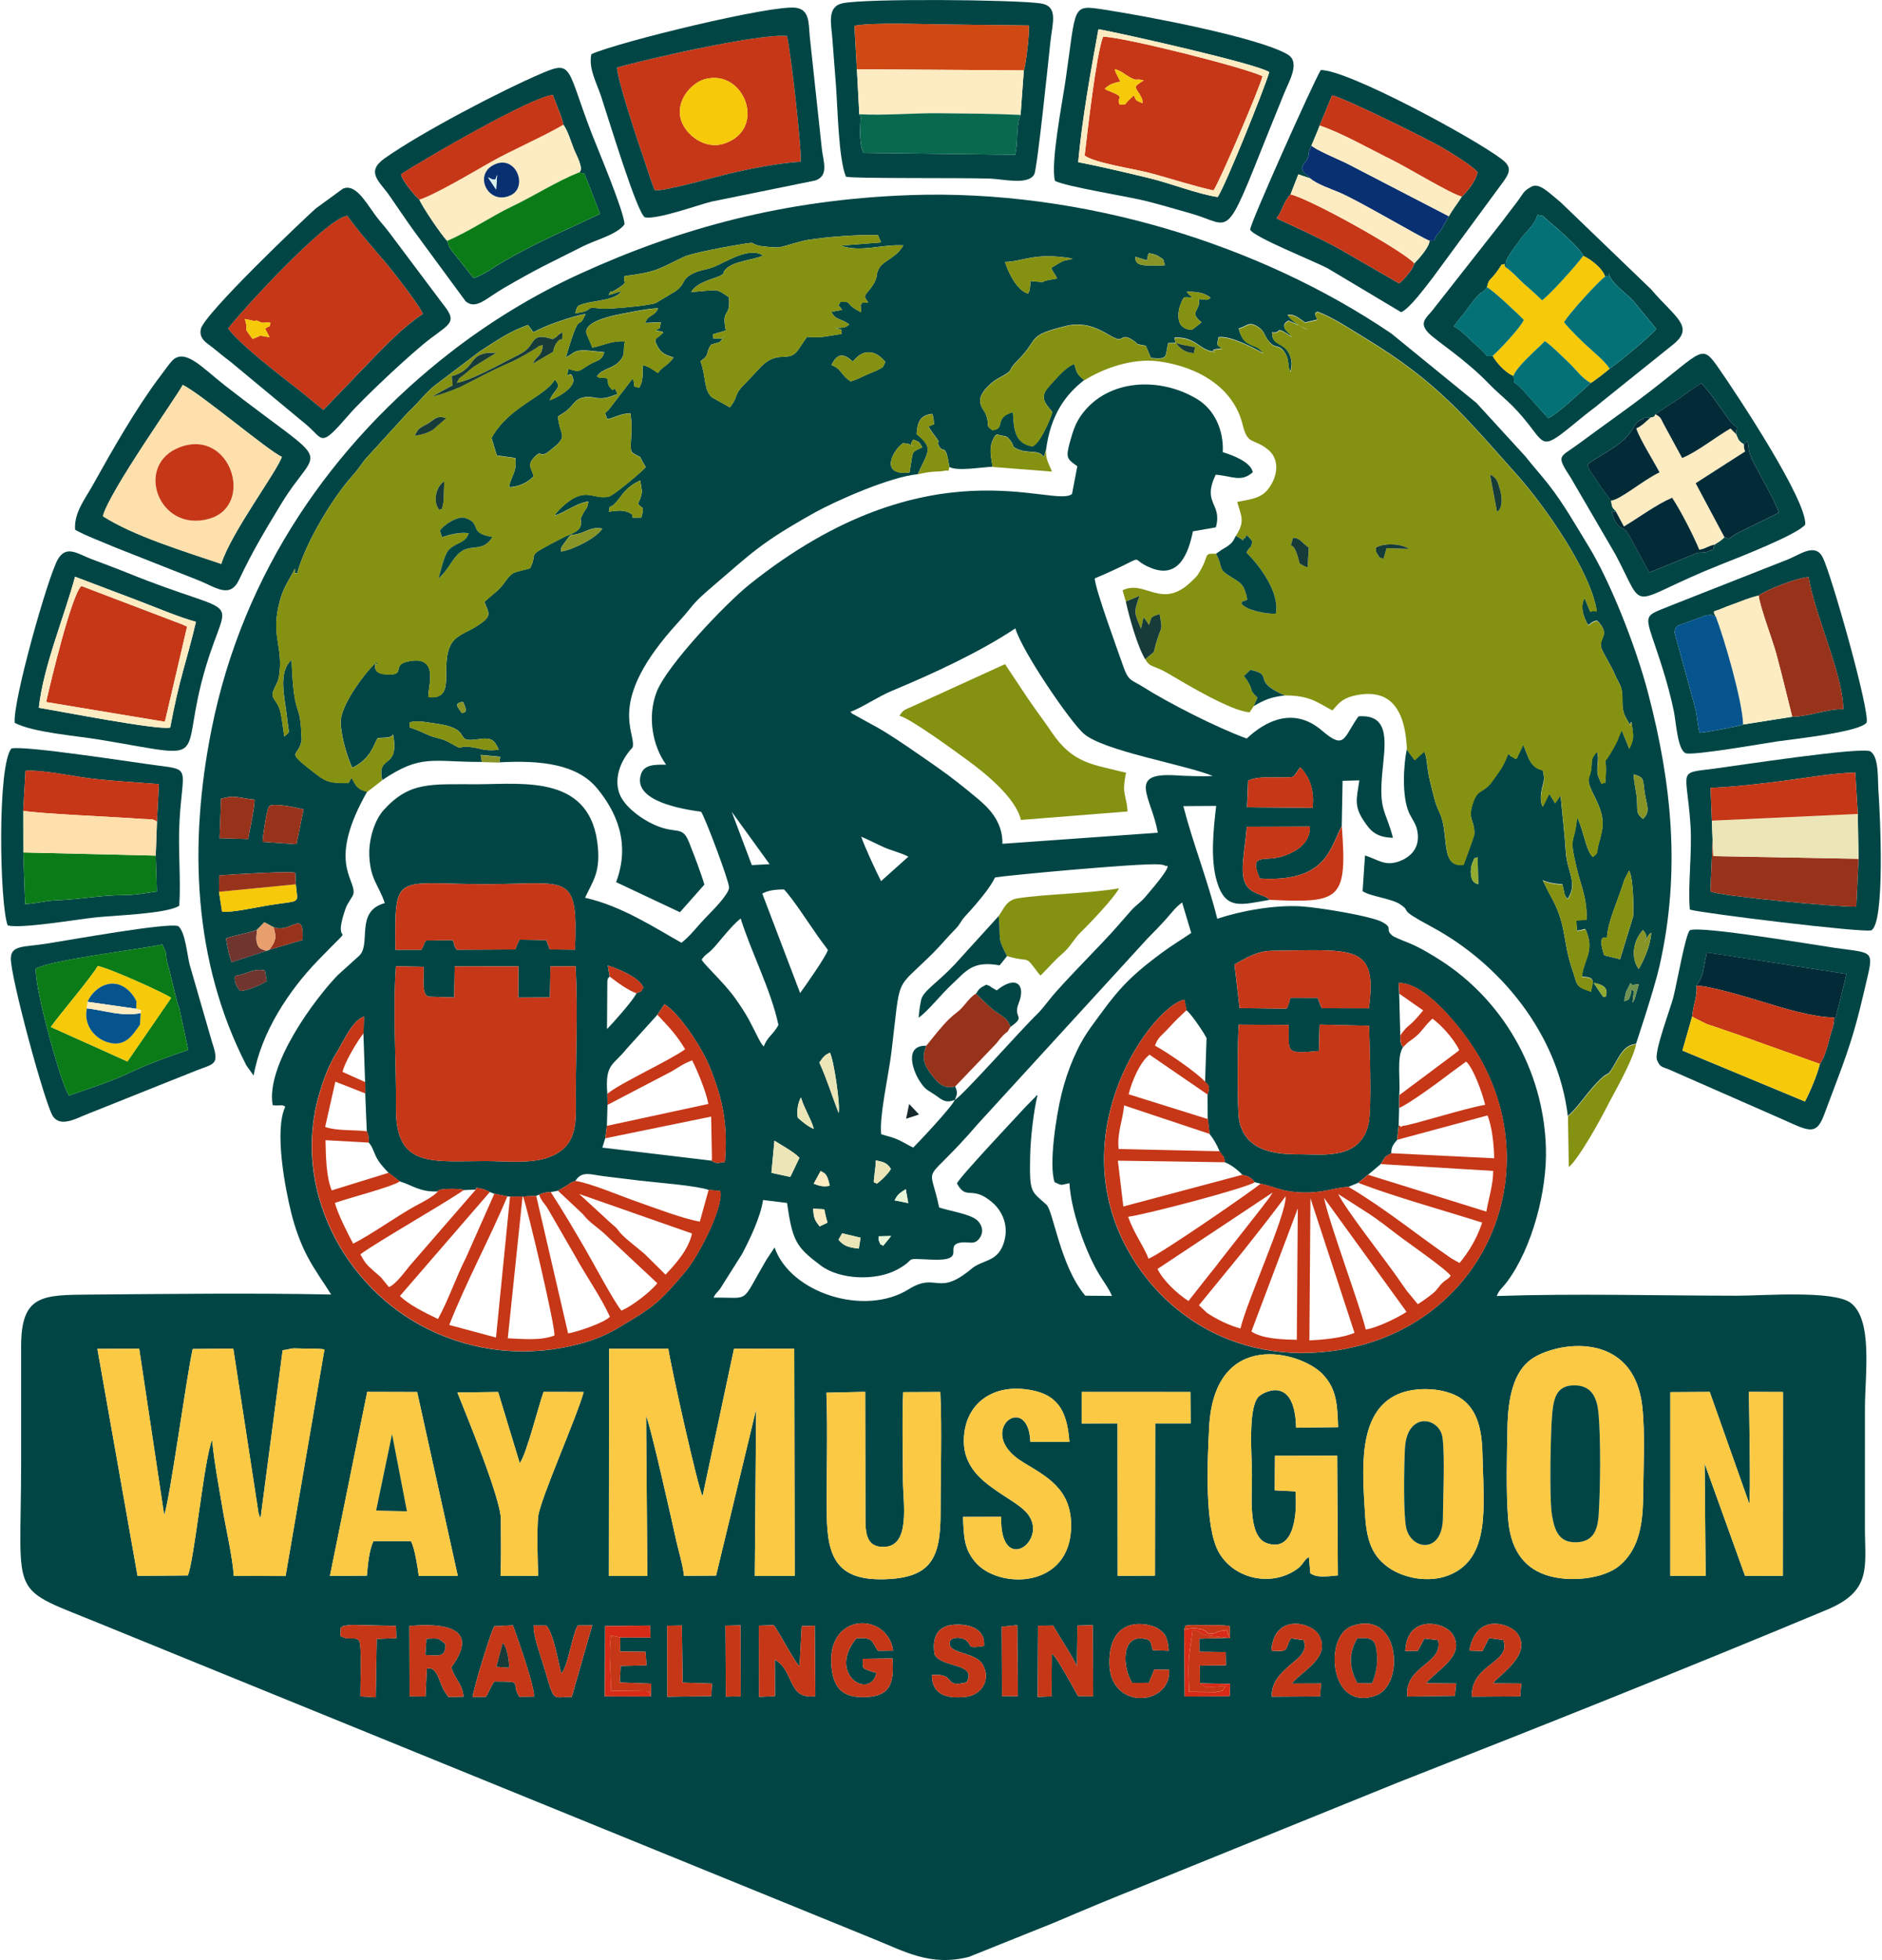 <?xml version="1.0" encoding="UTF-8"?>
<!DOCTYPE svg PUBLIC "-//W3C//DTD SVG 1.1//EN" "http://www.w3.org/Graphics/SVG/1.1/DTD/svg11.dtd">
<!-- Creator: CorelDRAW -->
<svg xmlns="http://www.w3.org/2000/svg" xml:space="preserve" width="0.631in" height="0.657in" version="1.1" style="shape-rendering:geometricPrecision; text-rendering:geometricPrecision; image-rendering:optimizeQuality; fill-rule:evenodd; clip-rule:evenodd"
viewBox="0 0 630.57 657.37"
 xmlns:xlink="http://www.w3.org/1999/xlink"
 xmlns:xodm="http://www.corel.com/coreldraw/odm/2003">
 <defs>
  <style type="text/css">
   <![CDATA[
    .fil0 {fill:#014645}
    .fil12 {fill:#022B37}
    .fil14 {fill:#047176}
    .fil13 {fill:#05548D}
    .fil15 {fill:#093071}
    .fil10 {fill:#09694F}
    .fil5 {fill:#0B7B18}
    .fil24 {fill:#15292D}
    .fil17 {fill:#163B38}
    .fil22 {fill:#6F9250}
    .fil18 {fill:#70352E}
    .fil1 {fill:#859111}
    .fil20 {fill:#889526}
    .fil21 {fill:#92AA30}
    .fil8 {fill:#98331B}
    .fil2 {fill:#C63717}
    .fil6 {fill:#D04912}
    .fil16 {fill:#D72B17}
    .fil25 {fill:#D8EFEC}
    .fil19 {fill:#E79F6D}
    .fil23 {fill:#EAF6D8}
    .fil11 {fill:#EBE5B7}
    .fil9 {fill:#F6C909}
    .fil3 {fill:#FBC943}
    .fil4 {fill:#FDE0AC}
    .fil7 {fill:#FDEBC2}
   ]]>
  </style>
 </defs>
 <g id="Layer_x0020_1">
  <g id="_2150601353584">
   <path class="fil0" d="M335.66 545.61l5.2 -0.54 0.21 23.81 -5.3 -0.04 -0.12 -23.23zm-92.69 -0.38l5.05 -0.11 0.08 23.78 -4.98 0.14 -0.14 -23.81zm-19.54 0.03l4.92 -0.1 0.26 19.18 9.83 0.31 -0.24 4.19 -14.72 0.24 -0.04 -23.81zm-60.8 23.83l-4.47 0.05c0.29,-2.76 5.8,-21.02 7.26,-23.71l6.26 -0.31c1.47,4.15 7.08,19.64 7.08,23.9l-4.94 0.07c-3.09,-5.01 1.91,-5.11 -8.39,-5.13 -1.4,2.02 -1.74,3.52 -2.8,5.13zm285.3 -7.82c-1.64,-6.43 0.24,-14.13 5.2,-15.9 16.02,-5.7 17.79,19.2 8.39,23.13 -5.43,2.28 -11.54,0.8 -13.58,-7.24zm-188.35 7.57l-5.32 0.28 -0.07 -23.89 4.95 -0.17c2.01,2.44 7.02,12.53 8.7,13.75l0.72 -13.41 4.38 -0.16 0.19 23.58c-9.46,1.4 -6.83,-8.34 -13.58,-12.18l0.04 12.19zm-108.56 -9.67c0.91,3.78 3.7,5.36 4.08,9.89l-5.06 0.09c-1.79,-2.49 -1.82,-2.66 -2.98,-5.63 -1.03,-2.63 -2,-4.44 -4.27,-3.87l-0.44 9.34 -5.36 -0.08 -0.06 -23.56c11.71,-1.07 23.87,0.54 14.09,13.82zm201.33 9.76l-4.63 0.2 0.12 -23.85 5.03 -0.1c1.26,2.28 7.71,12.3 8.01,13.73l0.15 -13.71 5.14 -0.14 0.15 23.87 -5.09 -0.09c-1.63,-2.92 -7.19,-13.29 -8.77,-14.26l-0.12 14.34zm144.56 -15.16l-4.39 -0.18c2.51,-13.37 13.91,-8.6 15.94,-5.97 5.5,7.13 -5.79,14.02 -8.01,16.95l9.48 0.08 -0.33 4.29 -16.24 0.11c-0.36,-11.06 13.45,-11.26 10.54,-19l-4.73 -0.67 -2.26 4.39zm-21.68 -0.09l-4.2 0.05c0.54,-12.32 13.21,-9.95 15.9,-5.57 4.39,7.14 -5.09,11.76 -8.89,16.37l10.07 0.1 -0.45 4.14 -15.94 0.23c-1.07,-10.33 12.22,-10.94 10.32,-18.91l-4.6 -0.54 -2.2 4.13zm-49.13 -0.09c0.97,-12.79 13.68,-9.39 15.94,-5.24 4.2,7.72 -5.6,11.88 -9.05,16.31l9.78 -0.04 -0.34 4.33 -16.14 0.11c-0.3,-4.76 2.97,-7.81 5.43,-10.04 2.79,-2.54 6.91,-4.8 5.2,-8.93l-4.27 -0.62c-2.1,3.68 -0.3,4.74 -6.56,4.13zm-23.94 10.97l10.1 0.19 -0.14 4.09 -15.09 0.14 -0.17 -22.4c0.74,-1.67 -1.1,-1.6 7.03,-1.52 2.78,0.03 5.46,-0.11 8.2,0.31l0.18 3.94 -10.32 0.29 0.04 4.38 8.78 0.12 0.09 4.42 -8.78 0.11 0.07 5.94zm-22.74 -0.11l5.6 -0.04 1.83 -4.48 4.98 0.1c0.69,12.23 -19.92,13.78 -20.06,-2.22 -0.15,-16.3 13.2,-13.66 16.38,-11.55 2.67,1.78 3.08,3.1 3.54,7.38l-5.28 -0.16c-1.02,-2.45 -0.11,-3.61 -3.54,-3.96 -7.28,-0.75 -6.63,9.94 -3.44,14.93zm-67.22 -2.66c8.64,-0.71 3.34,4.51 11.65,2.46 3.74,-6.63 -8.37,-4.75 -10.71,-9.33 -0.95,-5.94 0.98,-9.69 6.79,-10.02 5.35,-0.3 10.32,1.72 9.78,7.15 -6.48,0.97 -3.57,-0.26 -6.22,-2.06 -1.63,-1.11 -6.1,-1.12 -5.23,1.83 0.84,2.83 8.72,2.47 11,6.44 2.89,5.03 -0.31,10.3 -5.74,10.85 -6.93,0.7 -11.18,-1 -11.32,-7.33zm-18.6 -0.52c-1.22,-0.94 -0.08,-0.1 -1.74,-0.71 -3.12,-1.14 -2.83,-0.69 -2.81,-4.2l9.95 -0.14c0.62,8.17 -0.74,12.46 -8.34,12.92 -8.08,0.5 -11.32,-2.56 -12.09,-9.96 -1.9,-18.45 18.66,-18.75 20.68,-5.58l-5.14 0.06c-2.33,-3.47 -1.51,-4.5 -7.19,-4.22 -9.91,12 4.39,20.82 6.69,11.83zm-91.11 7.66l0.1 -23.56 15.07 -0.17 0.17 4.01 -10.13 -0.02 -0.07 4.72 8.51 0.08 0.36 4.52 -8.68 0.24 -0.27 5.54 10.49 0.39 -0.09 4.27 -15.46 -0.03zm-88.71 -20.25l0.15 -2.8c1.06,-0.64 0.28,-0.38 1.87,-0.7 0.47,-0.09 1.56,-0.19 2.04,-0.21l14.59 0.34 0.14 4.09 -6.59 0.28 -0.33 19.58 -5.12 -0.31c-0.13,-3.54 0.65,-17.69 -0.57,-18.82 -1.48,-1.37 -3.47,0.2 -6.17,-1.46zm77.63 20.42c-6.62,0.02 -5.74,2.22 -9.12,-9.43 -1.16,-3.99 -3.81,-10.76 -3.66,-14.51l4.28 0.03c2.51,3.03 3.89,12.07 4.98,16.07 2.3,-2.28 3.39,-12 5.51,-16.09l4.88 -0.05 -6.86 23.98zm-68.74 -40.63l-12.38 0.09 12.51 -61.74 16.75 0.05 13.64 61.69 -13.09 0c-0.33,-2.53 -1.33,-9.38 -2.64,-11.68l-12.59 0c-1.43,3.05 -1.86,7.89 -2.19,11.59zm154.17 -61.37l13.01 -0.29 0.07 43.45c0.09,4.95 0.94,8.7 6.26,8.56 9.07,-0.25 6.32,-14.91 6.33,-22.58 0.01,-9.59 -0.35,-19.82 0.08,-29.33l12.45 -0.05c0.61,13.05 0.07,27.4 0.09,40.57 0.02,15.3 -3.24,21.83 -18.94,22.24 -15.63,0.41 -19.07,-7.21 -19.23,-21.52 -0.15,-13.56 0.39,-27.57 -0.13,-41.04zm228.7 42.42c-0.74,-9.41 -0.42,-21.23 -0.23,-30.8 0.2,-9.94 2.05,-18.57 7.93,-22.8 8.22,-5.91 34.41,-10.2 37.3,15.89 1,9.07 0.35,21.35 0.26,30.7 -0.09,10.15 -2.02,17.76 -8.08,22.72 -5.15,4.21 -16.54,5.72 -24.62,2.96 -7.83,-2.68 -11.82,-9.17 -12.56,-18.69zm-47.99 -1.4c-0.87,-14.59 -2.78,-34.3 10.84,-40.44 6.25,-2.82 16.15,-2.26 21.42,1.4 5.41,3.76 6.95,10.37 7.12,18.74 0.36,17.11 2.91,34.9 -11.31,40.5 -6.77,2.67 -15.15,0.99 -20.24,-2.62 -5.2,-3.69 -7.3,-8.56 -7.83,-17.58zm114.24 20.45l-11.86 -0.04 0.01 -61.62 13.22 -0.08 13.26 37.48c0.55,-1.16 -0.05,-32.66 -0.11,-37.5l11.42 0.05 -0.04 61.65 -12.67 0.04 -13.56 -37.7 0.33 37.72zm-209.32 -61.73l36.47 0.02 0.08 10.52 -11.89 0.01 -0.08 51.08 -12.51 0.07 -0.04 -51.16 -12.02 0.03 -0 -10.58zm-39.81 41.92l12.78 -0.03c-0.43,20.39 16.68,7.61 8.49,-1.49 -2.15,-2.39 -6.56,-4.85 -9.75,-7.06 -5.78,-4 -12.98,-9.44 -10.87,-20.89 1.61,-8.76 9.15,-14.5 19.76,-13.41 10.95,1.13 14.48,6.69 15.28,17.7l-13.08 -0c-0.74,-17.36 -19.14,-3.39 -2.62,6.74 7.9,4.84 16.26,8.86 16.28,21.28 0.03,21.4 -24.51,21.59 -32.25,12.18 -3.63,-4.41 -3.7,-7.96 -4.03,-15.03zm-82.84 19.68l-10.76 0.08c-0.41,-3.99 -2.06,-9.07 -2.93,-13.27 -0.59,-2.83 -8.59,-38.5 -9.78,-40.3l0.41 53.61 -12.9 -0.01 0.08 -76.18 19.87 0c0.87,6.15 9.99,46.86 11.47,49.47l10.56 -49.5 20.2 0.01 0.15 76.19 -13.38 0.01 0.45 -55.89 -13.44 55.78zm-86.78 -61.42l13.67 -0.17 7.26 23.92c2.4,-3.46 6.15,-18.85 7.99,-23.95l13.46 0.03c-2.42,8.73 -14.84,36.51 -15.3,41.97 -0.46,5.53 -0.15,13.98 0.01,19.69l-12.6 0.02c0.24,-6.28 0.13,-12.8 0.1,-19.04 -0.04,-6.94 -11.83,-35.57 -14.59,-42.48zm281.15 33.17l-6.95 -0.35 0.09 -11.57 20.86 -0.04 0.23 40.14c-5.4,0.59 -7.29,0.53 -9.22,-0.66l-0.51 -5.56c-2.27,1.52 -1.56,2.94 -5.76,5.22 -8.32,4.52 -19.37,1.79 -24.3,-6.48 -5.09,-8.54 -3.95,-30.98 -3.39,-42.16 1.68,-33.3 30.82,-25.54 38.13,-17.78 4.56,4.85 4.86,9.79 5.13,17.7l-14.09 0.19c-0.4,-18.24 -11.52,-11.72 -12.74,-10.26 -3.49,4.2 -2.07,19.86 -2.07,26.26 0.01,7.3 -1.35,20.5 4.97,22.72 9.27,3.27 10.25,-9.92 9.63,-17.37zm-338.78 28.39l-17.38 -0.04c-0.47,-6.67 -2.56,-15.42 -3.72,-22.28 -1.37,-8.1 -2.72,-15.1 -3.56,-23.29 -2.65,6.13 -5.94,40.22 -8.14,45.41l-16.87 0.15 -13.47 -76.14 14.03 -0.04 8.37 55.73c1.81,-4.39 7.48,-46.33 9.57,-55.64l13.62 -0.14 8.47 55.2c0.57,1.75 0.25,0.85 0.69,1.57l7.39 -56.16c0.48,-0.05 0.73,-0.31 0.82,-0.16l2.32 -0.49c0.92,-0.07 2.54,0.02 3.52,0.03 2.46,0.05 4.96,-0.06 7.37,0.28l-13.04 76zm185.48 -112.77l1.22 -2.17 6.2 1.47 -0.6 3.66c-3.51,-0.42 -5.01,-0.85 -6.81,-2.96zm14.97 2.04c-1.21,-0.99 -0.52,0.27 -1.19,-1.17 -0.46,-1.01 -0.23,-1 -0.29,-2.03l4.15 -0.1 -2.68 3.3zm-23.46 -12.47l3.71 0.2c0.22,1.25 0.69,3.18 1.09,4.48l-2.65 1.26c-1.58,-2.08 -1.96,-2.57 -2.16,-5.95zm31.06 -6.54l0.84 4.67 -4.58 -0.91c1.04,-2.04 1.5,-2.31 3.74,-3.75zm-28.55 -6.1c1.28,0.84 2.15,0.56 3.05,4.96 -2.14,0.43 -3.37,0.08 -5.37,-0.69l2.33 -4.27zm18.72 4.25c-0.85,-1.07 -1.15,1.04 -0.64,-3.28 0.2,-1.68 0.37,-2.7 0.43,-4.53 2.98,0.61 3.75,0.96 5.06,2.85 -0.84,1.72 -4.45,4.99 -4.85,4.96zm-28.91 -2.26l-6.33 -1.38 1.01 -10.77c2.28,1.44 6.76,3.89 8.39,5.74l-3.06 6.4zm-62.05 -12.96l0.53 -4.17 0.21 -7.04 -0.06 -3.7c-0.85,-10.22 2,-9.48 6.43,-15.06l10.36 -11.46 2.39 -3.54c4.94,3.08 12.48,14.32 15.28,21.33 4.19,10.48 6.04,18.88 4.98,31.56 -2.48,0.36 -2.72,0.67 -4.53,-0.42l-36.58 -4.37 0.98 -3.15zm-10 -57.69c0.88,15.09 -0.06,32.27 0.11,47.67 0.09,7.95 -1.46,13.02 -7.96,15.95 -6.19,2.79 -15.06,1.72 -22.19,1.71 -17.89,-0.02 -30.34,2.49 -30.17,-17.66 0.13,-15.34 -1.1,-32.48 -0.02,-47.66l9.27 0.16c0.24,3.91 -0.88,9.24 1.69,10.02l8.58 0.27 0.18 -10.41 21.35 -0.02 -0.04 10.46 10.61 -0.06 0.19 -10.38 8.41 -0.06zm266.22 19.94c0.17,6.82 0.9,26.69 -0.09,32.3 -2.26,12.72 -15.31,10.84 -22.04,10.85 -6.88,0.01 -19.17,0.12 -21.45,-11.37 -0.74,-3.71 -0.54,-27.53 -0.14,-32.14l16.73 0.12c0.29,8.92 -1.83,9.89 10.15,8.71l0.24 -8.84 16.59 0.38zm-191.65 30.84c-0.49,-2.12 0.1,-5.08 1.05,-6.8 1.17,3.91 3.52,7.43 4.32,10.57 -1.94,-0.83 -3.91,-2.41 -5.37,-3.77zm-144.56 4.58c0.47,1.19 0.65,1.91 0.65,3.79 1.31,1.42 1.85,3.76 2.81,5.41 1.07,1.83 2.57,3.42 3.83,4.71l3.76 2.88c4.4,1.37 6.82,3.63 12.74,3.37 -0.15,-1.1 6.79,-0.97 8.21,-0.63 0.11,0.03 0.34,0.09 0.49,0.18l4.05 -0.17c0.8,-0.44 -1.34,-0.99 2.27,-0.22 0.6,0.13 1.93,0.8 2.43,1.03l1.5 0.6 4.39 0.86 0.87 0.09 4.2 -0.01 0.15 -0.01 4.43 -0.23 0.96 -0.4c1.45,-0.61 1.89,-0.8 3.91,-0.87l2.43 -0.45 1.65 -0.97c0.51,-0.3 1.2,-0.71 1.43,-0.84 1.33,-0.78 0.75,-0.78 2.77,-1.47 2.2,-3.46 4.8,-2.2 9.52,-1.6 3.92,0.5 7.9,0.97 11.83,1.44 5.33,0.65 19.15,1.68 23.33,3.14l3.93 0.39c1.17,5.29 -7.11,21.64 -11.82,27.19 -8.75,10.31 -10.33,11.5 -21.63,18.26 -4.33,2.59 -8.01,4.29 -13.77,5.83 -17.42,4.65 -35.22,2.75 -50.87,-4.98 -28.15,-13.91 -45.72,-47.22 -36.43,-78.85 1.55,-5.28 3.24,-9.86 6.04,-14.24 1.97,-3.09 4.94,-10.36 8.98,-11.72l-0.2 5.67 0.57 16.34 0.04 3.8 0.52 12.7zm151.79 -23.08c1.17,-1.68 1.79,-2.55 3.54,-3.3 1.37,2.54 3.57,17.94 2.92,20.21 -2.17,-5.61 -3.92,-11.36 -6.46,-16.92zm194.54 -23.09l-0.22 -3.56c9.44,-0.4 23.16,17.39 28.09,26.64 22.11,41.48 -2.41,91.41 -51.93,96.95 -34.68,3.88 -59.5,-16.11 -69.77,-39.65 -16.97,-38.93 12.2,-76.75 21.74,-78.34l0.69 3.52c1.66,1.14 6.52,8.54 6.76,9.38l-0.5 14.67c1.75,1.42 1.41,2.31 0.83,4.26l0.05 8.01 0.63 5.18c1.28,1.56 2.55,3.75 3.35,5.82 1.41,2.35 1.24,0.83 1.81,3.68 2.19,0.89 4.31,2.55 5.83,4.19 2.31,0.61 2.69,0.76 4.17,2.48l1.94 0.49c5.2,1.16 7.3,2.83 14.26,2.97 7.08,0.15 9.69,-1.5 15.21,-1.89l3.23 -1.34 3.35 -2.7 4.23 -3.57c1.58,-2.27 0.89,-2.24 3.57,-3.65 0.03,-2.15 0.57,-2.81 1.97,-4.51l0.52 -4.72 0.15 -6 0.03 -4.29c0.47,-4.88 -0.93,-12.84 1.27,-16.08 -0.43,-0.7 -0.57,-0.43 -0.84,-1.82 -0.18,-0.94 -0.08,-1.27 -0.07,-2.19l-0.37 -13.91zm-255.89 -0.14c-1.06,2.39 -8.39,10.54 -9.88,12.02l0.11 -16c0.4,-1.85 -0.11,-0.47 0.76,-1.64l-0.59 -3.69c3.61,1.21 10.45,3.91 11.9,7.36 -1.37,2.14 0.13,0.84 -2.3,1.95zm200.62 -9.68c3.43,-1.81 7.35,-4.5 12.48,-4.57 27.71,-0.35 35.59,-2.27 32.58,19.3l-15.75 -0.03c-0.12,-0.15 -0.23,-0.38 -0.28,-0.48l-1.11 -2.98 -9.1 -0.03c-0.54,1.23 -0.29,1.09 -0.66,2.04 -0.53,1.35 0.05,0.44 -0.74,1.59l-15.71 -0.18 -1.71 -14.66zm-178.73 -1.63c1.26,-1.83 1.94,-1.78 3.57,-3.46 1.14,-1.18 1.86,-2.11 2.94,-3.39 1.97,-2.31 4.24,-5.07 6.57,-6.92 3.35,10.92 10.21,24.05 12.66,35.71 -1.7,3.22 -3.6,3.78 -4.93,7.21 -0.52,-0.56 -0.47,-0.47 -1.04,-1.38l-0.54 -0.96c-3.06,-5.89 -3.41,-7.3 -7.93,-13.73 -3.75,-5.34 -10.95,-11.78 -11.31,-13.09zm-102.76 -3.27c-0.2,-26.53 -0.41,-22.02 30.36,-22.01 27.8,0 30.94,-4.46 29.87,21.98l-8.46 -0.09 -1.12 -3.13 -9.07 -0.15 -1.42 3.29 -19.58 0.1c-1.23,-1.75 -0.43,-1.33 -1.4,-3.26l-8.91 0.16c-1.14,1.54 -0.35,0.7 -0.87,1.71 -0.6,1.15 -0.1,0.48 -0.72,1.4l-8.68 0zm221.15 77.95c2.71,1.26 1.87,0.94 4.98,0.33 0.45,8.77 4.97,21.73 9.25,29.37 1.7,3.05 3.87,5.68 5.01,8.44l-8.96 -0.08c-8.43,-9.97 -10.72,-28.48 -13.04,-30.55 -5.22,-4.66 -5.69,-3.87 -5.45,-16.2 0.12,-6 1.11,-14.81 2.47,-20.52 -0.19,0.12 -0.44,0.1 -0.53,0.39l-3.35 3.41c-3.46,3.79 -22.16,23.55 -23.15,25.83 3.3,6 4.89,0.35 11.87,6.37 3.41,2.93 5.84,8.1 3.68,14.05 -2.19,6.02 -6.93,5.09 -10.65,8.19 -11.52,9.6 -11.54,0.91 -21.14,6.9 -14.63,9.14 -39.54,1.39 -44.94,-14.04l-2.74 4.13c-8.95,15.25 -5.02,12.46 -17.72,12.7 0.79,-1.7 1.04,-1.4 2.23,-3.03l7.33 -11.61c2.42,-4.61 6.16,-12.19 7.04,-18.11l8.04 0.99c1.87,12.96 3.11,14.81 11.35,21 6.29,4.73 18.41,5.25 25.64,1.33 7.21,-3.91 1.08,-3.74 11.71,-3.31 12.28,0.49 3.42,-4.92 9.79,-5.76 2.65,-0.35 4.5,1.05 6.26,-1.68 1.46,-2.25 0.42,-4.63 -1.08,-5.88 -2.44,-2.03 -8.84,-2.95 -12.62,-4.17 -3.51,-16.37 -5.95,-6.02 13.14,-28.21l56.81 -62.09c2.52,-2.53 3.65,-3.69 5.81,-6.06 1.92,-2.11 3.35,-4.19 5.73,-5.96l3.06 10.24c-3.98,2.69 -6.58,4.22 -9.81,6.61 -12.24,9.05 -15.36,13.27 -23.9,25.06 -4.43,6.13 -7.77,14.08 -9.81,22.38 -1.71,6.94 -4.35,23.61 -2.31,29.55zm-79.63 -82.76c1.21,1.71 2.31,3.13 3.57,4.85 -0.6,2.23 -7.48,11.91 -9.31,14.48l-12.7 -33.36c1.85,-1.08 4.57,-1.42 7.3,-1.39 2.77,2.84 8.33,11.41 11.15,15.41zm46.13 55.15c-0.68,2.1 -13.2,15.37 -13.93,15.99 -1.69,-0.76 -3.04,-1.69 -4.98,-2.58 -2.26,-1.04 -3.61,-1.19 -5.76,-1.89 -0.72,-5.85 2.52,-20.1 3.39,-27.28 3.3,-27 0.79,-20.33 13.99,-33.48 2.74,-2.73 4.61,-5.12 7.43,-7.97 1.87,-1.89 1.65,-2.5 3.34,-4.37 1.69,-1.87 2.21,-2.36 3.62,-4.05 2.35,-2.82 4.5,-5.31 6.44,-8.98 3.63,-0.65 48.52,-4.87 55.06,-4.37 1.16,0.09 0.96,0.12 1.83,0.33 0.13,0.03 0.43,0.37 0.53,0.2 0,-0 3.11,-1.4 -6.97,10.31 -1.87,2.17 -3.14,2.72 -4.94,4.78 -1.58,1.82 -2.72,3.06 -4.27,4.87 -4.93,5.76 -18.35,18.98 -22.85,24.66 -1.21,1.52 -2.91,3.73 -4.19,4.96 -5.2,4.96 -25.66,28.12 -27.76,28.87zm-24.73 -73.37c-1.59,-3.08 -5.59,-11.72 -6.65,-14.91 2.67,1.12 5.04,2.41 7.79,3.63 2.37,1.05 5.75,1.82 8.02,3.09l-9.16 8.2zm-43.35 -5.37l-6.75 -17.89 12.71 17.57 -5.96 0.32zm166.49 -28.38c3.51,-1.37 5.99,-0.95 10.07,-1.02 6.63,-0.1 4.38,0.4 7.41,-3.4 2.97,3.06 4.88,7.56 4.13,13.59l-21.98 -0.2 0.36 -8.96zm-133.46 -23.03c3.49,-1.14 9.4,-5.15 13.94,-7.03 13.92,-5.78 29.59,-13.05 41.44,-20.96 2.3,7.83 18.5,31.45 22.92,35.3 6.72,5.86 33.52,10.26 43.29,14.19 -2.43,0.24 -9.31,0.02 -11.99,-0.17 -17.16,-1.18 -8.53,7.19 -6.43,19.22l-52.13 3.71c0.17,-7.63 -4.91,-12.3 -8.47,-15.28 -4.36,-3.63 -8.4,-6.9 -13.37,-10.37 -4.88,-3.4 -16.36,-11.53 -21.57,-14.15l-6.8 -3.76c-0.1,-0.07 -0.35,-0.11 -0.43,-0.35 -0.07,-0.24 -0.28,-0.24 -0.43,-0.36zm140.67 63.06c-1.23,-1.41 -3.7,-1.57 -5.97,-3.06 -4.91,-3.23 -2.63,-10.56 -1.66,-21.46l21.13 -0.06c0.2,5.34 -4.21,8.38 -9.19,9.98 -6.17,1.98 -11.42,-1.46 -7.62,7.44 22.58,1.37 23.53,-10.31 27.51,-17.59l0.29 -15.17 5.62 -0.15c-0.96,6.29 -1.81,8.59 1.42,13.48 2.17,3.29 4.09,5.66 9.86,5.77 -2.51,-9.52 -4.77,-8.92 -3.58,-21.85 0.85,-9.33 3.02,-19.7 -7.98,-18.87 -5.07,7.01 -4.43,11.51 -12.23,4.8 -9.56,-8.23 -19.08,-3.19 -25.28,2.64 -10.31,-3.77 -26.53,-12.07 -34.81,-17.34 -3.7,-2.35 -4.83,-1.78 -6.55,-6.74 -2.1,-6.05 -9.4,-25.81 -9.62,-29.63 20.02,-8.45 10.04,-7.03 18.94,-3.48 9.43,3.75 12.53,-5.19 14,-12.3l7.69 -1.35c2.27,-8.18 -4.75,-7.81 -0.05,-17.65 5.55,0.43 8.55,2.67 12.43,-0.83 -0.58,-3.41 -6.87,-5.78 -10.05,-6.72 0.35,-7.33 -2.74,-14.27 -8.61,-17.81 -12.51,-7.55 -29.8,-6.79 -38.62,5.04 -2.01,2.7 -2.96,5.36 -4.03,9.27 -1.45,5.34 -1.15,5.69 2.46,8.2l-1.78 9.31c-5.93,5.05 -47.9,-17.86 -108.11,30.28 -8.3,6.63 -27.73,27.2 -31.18,35.98 -3.34,8.51 -1.34,18.37 3.12,24.54 -3.8,-0.04 -7.28,-0.1 -8.39,3.09 -3.18,9.15 14.02,11.85 20.13,12.7 1.29,1.76 9.46,23.43 9.38,25.41 -0.09,2.29 -5.58,7.78 -7.48,9.72 -3.18,3.27 -5.55,6.56 -8.5,8.8 -9.08,-5.1 -20.23,-12.42 -32.34,-15.09 2.64,-5.6 5.01,-8.37 4.33,-16.67 -2.01,-24.65 -24.69,-21.46 -40.4,-21.4 -15.75,0.05 -22.72,-1.02 -31.52,8.69 -2.87,3.17 -5.05,9.62 -4.78,15.39 0.36,7.93 3.16,9.7 5.19,15.78 -10.22,2.77 -4.3,13.96 -8.72,17.79l-7.02 6.33c-8.04,8.31 -24.22,30.39 -21.88,43.63 2.24,0.43 2.96,-0.44 4.24,0.53 -3.77,7.97 -0.04,27.46 2.03,35.73 1.3,5.21 3.19,10.39 5.53,14.76 2.65,4.95 5.48,8.66 7.82,12.51 -26.61,-0.55 -54.3,-0.19 -80.98,0.02 -15.93,0.13 -22.99,0.08 -23.02,17.28 -0.02,13.29 0.01,26.58 -0,39.87 -0.05,46.35 -4.73,40.39 27.46,53.62l258.39 105.29c10.39,4.15 19.12,9.41 32.15,6.06l28.98 -11.64c9.52,-4.08 18.58,-7.85 28.67,-11.87l86.1 -34.91c47.11,-18.48 97.75,-38.63 144.1,-58.02 15.15,-6.34 12.69,-14.38 12.69,-27.56 0.01,-13.29 0.03,-26.57 0.01,-39.86 -0.02,-11.09 2.79,-29.84 -4.81,-35.49 -5.79,-4.3 -29.39,-2.39 -38.24,-2.39 -26.44,-0.02 -54.18,-0.79 -80.46,0.1 0.74,-2.04 1.92,-2.7 3.53,-4.87 8.36,-11.33 13.38,-30.41 12.96,-44.76 -0.78,-26.73 -15.02,-49.94 -35.35,-62.95 -3.02,-1.93 -6.65,-4.15 -10.33,-5.7 -1.11,-0.47 -5.07,-1.95 -5.83,-2.59 -2.7,-2.29 0.43,-2.35 -3.21,-4.46 -3.65,-2.11 -21.84,-5.04 -27.44,-5.36 -9.02,-0.53 -20.36,1.56 -28.1,4.17 -3.21,-12.96 -8.15,-25.26 -11.38,-37.78l11.02 -0.07c-0.94,8.01 -2,17.9 0.26,25.42 2.94,9.74 8.16,7.67 17.65,6.09z"/>
   <path class="fil0" d="M544.48 335.8c0.22,-1.3 0.29,-1.89 0.61,-3.12l1.48 -2.9c1.47,1.08 -0.37,0.51 2.8,0.35l-1.32 4.69c-0.83,1.95 -0.24,0.58 -0.79,1.44 0.02,-0.51 0.34,-2.68 0.34,-2.78 -0.04,-2.09 0.49,-0.34 -0.63,-1.7 -0.09,0.36 -0.3,1.83 -0.41,2.07 -0.82,1.88 -0.21,1.21 -2.08,1.96zm-10.22 -6.15c2.78,0.46 5.3,1.63 3.92,4.8 -1.31,-0.49 -0.03,0.78 -2.04,-1.94l-1.88 -2.86zm-455.85 -2.3c4.39,-0.73 6.28,-2.73 10.09,-1.84l0.59 3.56c-2.64,1.6 -6.31,3.14 -8.98,3.31 -0.13,-0.19 -0.31,-0.69 -0.38,-0.57 -0.02,0.04 -1.77,-2.17 -1.32,-4.46zm472.91 -11.31c0.14,-0.19 0.82,-2.19 2.24,-3.24 -0.3,4.58 -2.61,9.38 -4.2,12.18 -2.1,-2.64 -2.72,-8.47 1.41,-13.04 0.77,0.96 1.64,1.6 0.55,4.09zm-461.37 2.5l-0.91 0.34 -11.69 3.81c-0.78,-1.5 -1.71,-6.17 -1.92,-7.97 3.04,-1.14 7.67,-1.7 10.44,-2.93l2.43 -2.46 3.13 1.68c6.03,2.13 10.12,-6.46 9.69,4.23l-11.18 3.3zm453.13 3.18l-5.31 -1.33c-2.42,-7.37 0.49,-5.76 0.93,-5.99 0.35,-5.46 3.28,-11.28 5.87,-19.39l1.53 -3c1.59,2.45 1.57,14.72 1.36,15.41l-4.37 14.31zm-444.23 -25.14c0.52,6.87 2.37,5.19 -9.19,7.05 -3.92,0.63 -12.24,2.5 -15.54,2.15l-1.04 -6.68 0.07 -5.44c3.63,-0.41 24.15,-1.56 25.51,-0.94l0.19 3.87zm396.45 -9.15l0.21 9.17c-0.68,-0.43 -2.53,-0.28 -2.49,-4.57 0,-0.42 0.24,-1.82 0.31,-2.03 1.45,-3.74 0.57,-1.32 1.96,-2.56zm-396.23 -4.3l-11.35 -0.79c0.07,-2.14 1.39,-11.19 2.22,-11.96 1.27,-1.19 9.12,0.48 11.5,1.06l-2.37 11.7zm-16.22 -1.72l-9.58 -0.3 0.5 -13.27 2.86 -0.58c2.56,-0.21 5.31,0.68 8.4,0.93 0.02,2.39 -1.64,10.29 -2.18,13.22zm464.83 -21.69c3.85,1.1 2.95,1.8 3.75,6.63 0.63,3.82 1.9,5.98 -0.66,8.3 -2.39,-1.93 -1.77,-2.48 -2.02,-6.43 -0.21,-3.21 -1.02,-5.49 -1.07,-8.51zm-404.96 -13.46c-7.5,-3.51 -5.29,-1.19 -5.72,-3.9 2.08,-0.94 5.97,-0.06 8.55,0.28 13.7,1.81 5.38,6.69 14.53,5.28 4.57,-0.7 5.4,0.34 6.86,3.54 -5.46,0.53 -5.29,-0.44 -9.65,-0.94 -5.22,-0.59 -1.15,1.75 -6.89,-1.48 -2.87,-1.62 -4.64,-1.35 -7.67,-2.78zm11.85 -7.09c-1.24,-1.84 -3.02,-3.43 0.38,-3.75 2.06,4.25 -0.02,3.31 -0.38,3.75zm33.26 -54.17c0.11,-1.72 -0.36,-0.84 1.77,-3.8 1.73,-2.42 1.13,-1.52 3.59,-2.07 3.25,-0.74 4.69,-2.57 8.52,-1.84 -2.24,3.19 -9.3,6.84 -13.88,7.71zm16.03 -13.37c0.61,-3.38 -0.45,-0.1 2.39,-3.13 1.83,-1.95 3.09,-5.13 8.14,-7.33l0.58 3.65c-0.31,2.12 -0.65,2.45 -1.3,4.09 1.36,2.17 2.26,0.17 1.1,4.64 -6.35,0.26 -0.08,-0.31 -5.11,-2 -1.46,-0.49 -3.9,-0.24 -5.79,0.08zm102.51 -22.05c-0.67,-0.09 -2.03,0.26 -0.37,-2.18 2.41,0.96 1.94,0.94 3,2.63l-1.04 0.48c-2.77,1.35 -1.96,0.82 -3.24,7.93 -10.06,1.22 -5.83,-7.2 -2.22,-9.79 2.96,0.14 1.41,0.47 3.87,0.93zm-20.65 -28.31c0.11,-0.11 0.24,-0.3 0.3,-0.37 3.37,-4.02 7.37,-3.45 10.57,0.46 -0.8,1.77 -0.34,1.57 -2.62,2.78 -0.49,0.26 -2.27,0.94 -2.92,1.22 -2.43,1.04 -3.73,1.86 -6.03,2.57 -3.61,-2.38 -2.89,-4.13 -6.48,-5.5 1.82,-3.76 3.85,-4.23 7.18,-1.16zm114.02 -21.47c-0.82,-0.67 -1.49,-1.08 -2.03,-1.98 3.64,0.07 5.68,0.24 8.05,2.06 -1.74,1.17 -1.13,0.45 -3.97,0.44 0.72,4.1 -3.62,4.14 0.85,7.75 -0.11,0.13 -0.3,0.28 -0.37,0.35 -0.06,0.06 -0.27,0.26 -0.35,0.33l-2.34 1.78c-1.6,0.26 -3.43,-0.74 -4.05,-1.92 -0.99,-1.88 -0.63,-4.67 0.14,-6.56 1.15,-2.83 0.86,-2.39 4.07,-2.25zm-63 -11.94c6.09,-0.09 9.87,-3.38 22.72,-1.13 -2.65,0.94 -1.89,-0.11 -5.5,2.07 -0.17,0.1 -0.74,0.46 -0.86,0.54l-0.87 0.55c0.72,1.48 1.29,2.11 2.04,3.5l-2.44 0.43c-4.35,0.77 0.37,1.02 -6.54,0.45 -0.04,0.8 -0.06,1.78 -0.22,2.54 -0.27,1.36 -0.13,0.83 -0.61,1.66 -3.74,-1.21 -6.41,-6.7 -7.72,-10.61zm47.59 -0.56c0.3,-0.59 0.16,-0.69 0.27,-1.11 0.28,-1.04 -0.11,-0.26 0.43,-1.28 1.25,0.24 2.31,0.46 3.17,1 2.4,1.49 1.35,0.76 2.21,3.04 -1.63,0.17 -4.46,0.08 -5.82,0.07 -4.67,-0.04 -3.85,-2.1 -4.18,-2.91l3.92 1.19zm-175.16 5.29c10.74,-1.38 10.99,-2.2 19.74,-6.39 3.03,-1.45 16.43,-3.84 20.76,-4.5 3.62,-0.55 1.31,-0.07 4.79,0.76 0.85,0.2 5.25,0.57 6.11,0.52 1.92,-0.12 6.69,-1.98 10.16,-2.53 6.68,-1.04 16.66,-1.78 23.39,-1.6l1.05 2.46 -13.48 1.06c6.85,2.41 13.42,-0.51 21.02,-0.08l-1.24 1.68c-2.67,3.14 -6.04,3.71 -7.26,6.6 -0.68,1.6 -0.24,1.65 -0.89,3.37 -0.81,2.14 -3.26,4.56 -3.41,4.99 -0.38,1.04 0.32,1.5 1.01,2.6 -3.17,0.04 -1.39,-0.49 -2.61,0.78l0.22 2.43c-6.17,-3.07 -2.58,-3.69 -6.96,-3.47 -0.93,1.7 -0.91,0.54 0.54,2.65l-3.62 0.67c1.62,3.02 2.83,1.92 6.01,4.2 -1.38,1.32 -2.1,1.05 -4.78,1.21 2.95,0.6 2.09,0.55 2.19,2.02 -4.52,0.59 -6.7,1.45 -11.57,0.93l-2.56 3.76c-3.35,5.61 -6.77,0.22 -12.75,6.13l-4.75 5.07c-5.14,4.96 -2.45,4.33 -5.82,8.72l-6 -3.37c-2.82,-2.41 -1.93,-6.89 -3.86,-12.11 3.38,-2.3 1.52,-2.71 3.56,-5.53 3.87,-1.34 2.28,-0.07 4.48,-2.97 -1.77,1.23 0.35,0.89 -1.78,0.86 -3.59,-0.05 -1.35,0.07 -2.2,-1.23 0.16,-0.14 0.42,-0.23 0.57,-0.3l3.87 -1.1c-1.54,-7.95 1.67,-3.8 1.04,-11.19 -4.57,-3.13 -3.21,-2.46 -12.66,-1.74 2.11,-3.59 7.89,-4.38 9.91,-5.57 1.94,-1.14 0.31,-0.28 1.31,-1.65 2.35,-3.21 9.39,-3.35 12.9,-5.03 -4.69,-3.04 -12.15,2.03 -16.5,3.8 -2.62,1.07 -5.06,0.99 -7.76,2.6 -3.16,1.88 -1.56,2.83 -5.04,5.51l-6.56 3.94c-1.73,0.96 -16.35,2.22 -18.37,1.96 -6.74,-0.86 -1.43,0.64 -8.8,1.54 0.79,-2.18 0.17,-2.43 3.04,-3.22 3.78,-1.05 10.59,-1.17 12.46,-4.17 -1.77,0.47 -2.5,0.89 -4.31,1.26 1.61,-2.59 -0.25,-0.11 2.05,-1.52 5.5,-3.37 2.43,-2.19 3.34,-4.8zm-86.3 172.96c-3.33,-0.76 -3.86,-1.96 -5.29,-4.73l-1.09 1.8c-5.2,-0.01 -6.96,-0.02 -10.52,-2.75 -10.31,-7.89 -7.02,-6.09 -5.67,-9.81 0.74,-2.03 0.48,-2.04 0.4,-4.11 -0.46,-11.24 -2.52,-4.35 -3.26,-24.67 -4.74,4.21 -2.24,12.84 -1.61,18.81 0.73,6.93 1.25,4.86 -0.8,6.91 -0.46,-2.17 -0.77,-5.67 -1.22,-7.77 -0.83,-3.81 -2.6,-4.47 -2.76,-6.14 -0.15,-1.57 1.76,-3.69 2.16,-6.22 1.51,-9.45 -2.46,-13.24 -0.2,-23.39 1.45,-6.52 3.18,-8.06 5.57,-12.78 0.41,2.11 -1.24,1.34 0.71,1.59 2.7,-9.93 11.59,-24.94 18.46,-32.62 1.94,-2.18 2.67,-3.38 4.28,-5.54l14.35 -15.72c3.92,-3.54 6.21,-7.2 10.26,-10.01l13.14 -9.94c1.15,-0.92 0.03,-0.11 1.24,-0.89 5.2,-3.36 9.46,-6.37 15.7,-8.59 0.13,0.11 0.25,0.33 0.31,0.41l0.87 1.12c1.16,1.38 -1.19,-0.08 0.86,0.85 2.94,-1.88 12.72,-5.32 17.27,-6.06 -2.72,6.54 -1.44,-2.96 -6.59,14.54 2.31,-1.03 2.43,-2.18 5.33,-2.33 1.77,-0.09 5.6,0.44 7.56,0.61 -0.92,3.04 -2.28,2.54 -5.15,4.23 -3.36,1.98 -2.72,2.65 -6.98,1.32 -0.65,5.18 0.72,-0.81 1.71,3.49 0.65,2.85 -5.49,6.33 -7.88,7.05 1.35,-3.61 4.43,-4.04 1.7,-6.94 -3.16,5.77 -15.41,8.96 -21.24,19.62l1.8 5.85 6.19 0.86c0.64,4.98 -1.54,6.04 -2.08,9.79 3.44,-0.17 5.98,-1.45 8.21,-3.61 -0.46,-2.54 -2.33,-3.63 0.11,-6.3 2.8,-3.06 1.79,0.39 4.94,-2.03 7.37,-5.67 3.69,-4.74 3.13,-11.76 2.04,-1.41 2.41,-1.29 4.28,-3.27 1.3,-1.38 1.91,-2.55 3.99,-3.07 2.8,-0.72 3.76,0.37 6.64,0.2 2.24,-0.13 3.66,-1.03 5.05,-1.38 -1.7,-4.24 -0.54,0.19 -2.43,-2.18 -1.11,-1.39 -0.43,-1.15 -1.01,-3.11 -2.2,-0.51 -1.88,0.3 -3.47,-0.67 1.87,-2.64 4.93,-2.47 7.2,-4.67 2.88,-2.79 1.27,-4.13 2.29,-7.06 -4.39,-0.33 -6.77,1.22 -11,2.09 -0.09,-0.14 -0.12,-0.38 -0.15,-0.46l-1.7 -3.9c-1.63,-3.8 6.49,-5.87 10.07,-6.61 3.19,-0.66 10.81,-2.24 13.83,-2.21 -1.26,2.93 -3.21,1.87 -4.35,4.91l5.29 -0.24c-0.65,2.58 0.32,1.45 -1.8,2.76l0.61 0.09c0.12,0.03 0.59,0.12 0.73,0.15 1.3,0.34 0.45,-0.12 1.28,0.45 -2.24,2.4 -3.59,1.65 -1.92,4.7 1.27,2.33 2.8,2.88 5.34,3.68 -1.67,2.58 -3.8,3.04 -5.23,5.19 -1.63,-1.05 -3.13,-2.29 -5.09,-2.62 -0.04,2.83 0.13,5.72 -1.21,7.51 -2.97,-0.47 -0.85,-0.51 -2.22,-2.99l-8 10.44c-1.62,1.5 -1.27,0.74 -0.46,3.17 2.73,-0.6 4.2,-1.83 7.76,-2 0.32,2.87 0.5,3.65 0.3,7.03 -0.37,6.5 -0.43,5.8 2.21,7.28 1.65,0.92 0.1,-0.44 1.07,0.98 0.08,0.12 0.24,0.52 0.31,0.66l1.22 2.07c-0.2,0.64 -10.7,9.66 -12.56,9.98 -4.66,0.8 -6.74,-2.33 -11.91,0.67 -2,1.16 -5.16,3.92 -6.16,5.71 3.85,-1.24 7.2,-4.15 11.41,-4.8 -0.49,2.88 -0.7,2.02 -1.73,3.96 -1.71,3.2 -0.32,1.49 -0.83,3.96 -0.49,2.42 -3.65,3.01 -5.84,4.14 -13.93,7.18 -8.04,4.45 -11.18,10.37 -5.44,1.53 -5.74,0.77 -8.56,4.76 -2.01,2.84 -4.18,4.07 -6.73,6.49 1.48,4.09 2.93,4.69 -2.93,8.38 -2.59,1.63 -6.52,2.76 -8.2,5.7 -4.21,7.33 2.16,18.96 -7.69,17.85 -0.3,-3.07 4.16,-14.57 -7.17,-11.87 -5.27,1.25 -0.08,4.71 -6.92,4.26 -2.25,-0.15 -3.98,-0.75 -3.75,-3.06 0.26,-2.67 1.28,0.77 0.11,-0.76 -3.94,3.73 -12.07,14.63 -11.68,20.35 0.33,4.83 2.09,10.95 3.89,14.81 6.27,-3.05 7.17,-7.83 8.49,-9.93 1.91,-0.35 4.59,0.19 5.16,-1.33 2.39,12.13 -5.63,6.53 -3.6,15.4 13.18,-8.89 16.71,-6.04 33.45,-6.11l-0.42 -2.35 6.56 0.61 -0.3 1.88c13.92,-0.76 26.1,0.59 32.81,8.75 6.41,7.78 11.28,18.35 6.35,31.43l21.42 10.09 8.2 -9.26c-1.28,-4.34 -3.39,-9.71 -5.11,-14.12 -2.51,-6.4 -4.45,-2 -13.47,-6.83 -3.72,-1.99 -8.85,-5.87 -10.11,-10.13 -2.37,-8.09 4.59,-14.9 4.6,-14.91 1.44,-5.02 -9.4,-15 15.22,-41.88 5.29,-5.77 4.14,-5.78 11.63,-12.15 12.99,-11.04 15.73,-14.4 34.1,-24.66 7.21,-4.03 25.45,-12.09 34.74,-12.97 3.4,-7.64 5.48,-8.7 -0.39,-13.43 0.22,-4.19 1.24,-6.33 5.19,-6.82 0.73,1.41 0.5,3.56 0.57,3 0.01,-0.09 0.07,0.28 0.16,0.4l-1.74 0.74c-0.02,-0.08 -0.17,0.03 -0.25,0.07 0.46,0.69 0.74,1.22 1.05,1.63 4.41,5.9 1.15,2.13 2.44,4.81 1.53,3.15 2.21,-1.6 3.56,7.17 2.61,1.54 10.69,0.07 14.52,-0.07 -0.56,-3.26 -1.3,-6.31 0.1,-9.09 1.11,-2.21 0.37,-0.78 1.26,-1.75 3.37,0.87 3.11,0.19 4.5,1.94 1.77,2.23 0.02,1.87 2.58,3.02 3.61,1.63 7,-0.09 8.71,2.61l0.76 -2.48c1.55,-11.59 6.44,-18.39 12.81,-23.32 -2.35,-1.98 -2.43,-2.11 -3.34,-5.43 -3.04,1.1 -6.08,4.96 -8.24,7.26 -3.72,3.96 -1.59,5.78 0.87,8.9 -0.62,2.46 -4.37,11 -6.78,11.47 -5.96,-1.02 -6.09,-6.02 -6.43,-11.5 -6.72,1.99 -2.19,5.54 -6.86,6.09 -2.64,-1.76 -0.85,-1.45 -2.07,-4.87 -0.73,-2.07 -1.94,-2.59 -2.06,-4.91 -0.15,-2.85 3.69,-6.26 5.8,-7.43 6.67,-3.68 2.2,-1.59 6.9,-6.3 7.44,-7.44 2.43,-8.06 16.12,-11.43 9.39,-2.31 15.08,4.52 17.81,4.42 1.21,-0.05 1.43,-1.71 4.51,0.31 2.68,1.76 0.1,1.06 4.42,1.9l1.72 4.11c6.14,0.59 4.63,-0.53 5.8,-5.01l2.56 -0.08c-0.44,-1.05 -0.22,-0.54 -0.43,-1.76 3.82,-0.2 6,0.98 8.55,2.79 0.75,0.53 2.31,1.52 3.63,1.75 3.88,0.67 -2.7,-0.38 3.64,-0.89 -1.84,-1.62 -1.65,-0.65 -1.07,-3.78 3.74,-0.72 12.63,3.94 15.11,5.47 -2.44,-2.96 -2.14,-1.63 -5.48,-3.59 -1.63,-0.95 -2.34,-2.84 -2.88,-4.8 2.87,-0.73 3.33,-2.65 6.6,-0.48 2.28,1.52 1.79,2.76 3.65,4.91 2.3,2.66 3.24,0.54 5.28,3.73 1.6,2.51 0.73,4.3 1.77,6.32 0.87,-2.38 0.5,-5.41 -1.34,-7.49 -2.17,-2.45 -4.73,-1.65 -4.74,-5.67 1.35,-0.59 -0.63,0.17 0.8,0.05 2.34,-0.2 0.15,-2.39 5.85,1.44 -1.24,-1.79 -3.98,-3.25 -1.85,-5.02 1.49,-0.77 -0.16,-0.63 1.93,0.08l5.5 2.44c-2.59,-0.79 -5.57,-2.7 -7.05,-4.87 2.28,-0.37 3.85,1.13 5.91,2.54l4.14 -1c-1.7,-2.68 -0.11,-2.35 0.06,-2.61 5.36,2.03 10.87,5.77 15.7,8.7 24.65,14.93 33.54,26.28 51.22,46.06 9.57,10.72 24.98,32.92 26.69,45.76 -1.16,-0.37 -0.81,-0.32 -2.19,0.06l-1.91 -4.6c-1.22,2.3 -0.78,4.94 0.29,7.34 1.5,3.36 0.71,0.79 3.91,0.27 4.85,4.78 0.46,5.75 1.39,9.04 0.43,1.5 3.28,5.98 4.48,8.77 1.9,4.45 2.67,3.76 2.64,9.34 -0.02,2.56 0.43,4.12 1.33,5.75 2.15,3.91 0.8,0.99 1.73,1.23 0.52,4.46 1.1,4.98 -0.76,8.83l-2.49 -6.13c-1,1.53 -1,2.57 -1.96,4.34 -6.1,11.24 -2.44,0.23 -3.63,13.24 -1.45,-0.38 -0.75,1.76 -2.21,-1.9 -1.11,-2.76 0.43,-5.65 -0.52,-8.56 -3.02,3.1 -0.9,3.78 -2.66,8.47 -1.39,3.7 5.7,9.97 4.39,17.49 -0.41,2.33 -0.67,3.04 -1.24,5.21 -0.76,2.88 0.15,2.55 -1.89,4.07 -2.19,-1.43 -3.21,-9.4 -5.29,-13.22 -0.98,9.85 -2.88,5.43 -0.14,17.05 1.39,5.92 3.56,10.1 3.31,17.21l-3.46 0.33 0.24 3.42c3.1,-0.18 2.48,-1.62 3.49,1.17 2.16,5.99 -1.52,9.38 -1.8,14.29 0.13,0.04 0.33,0.01 0.39,0.02 0.07,0.01 0.32,0.02 0.41,0.03 0.15,0.02 0.75,0.07 0.91,0.09 2.96,0.41 1.66,2.32 1.32,4.84 -5.57,-1.88 -4.42,-2.06 -6.24,-7.27 -3.5,-10.03 -1.57,-14.96 -7.82,-25.74l-2.16 -4.36c1.46,0.83 4.43,1.28 6.61,1.39 0.74,2.77 0.47,3.85 1.82,4.89 3.48,-5.5 -0.24,-8.88 -0.67,-15.83 -0.39,-6.4 -1.18,-12.59 -1.75,-18.93l-1.53 2.2c-0.04,-0.11 -0.15,0.28 -0.32,0.44l-1.95 -3.18 -2.17 4.37c-0.98,-1.54 -0.7,-4.46 -0.11,-6.7 0.71,-2.72 0.67,-2.87 0.11,-5.5l-1.48 -0.5c-3.17,-1.41 -3.69,-5.14 -5.1,-8.08l-2.17 4.57c-1.25,0.19 -0.07,0.19 -1.5,-0.51 -2.2,-1.07 1.49,-0.13 -1.43,-0.87 -2.03,4.97 -2.46,4.96 -5.12,8.81 -2.9,4.22 -4.82,2.6 -6.41,6.87 -2.39,6.41 0.58,6.34 0.2,11.36 -0.02,0.26 -3.41,9.73 -3.55,9.97 -8.12,1.31 -4.69,-10.46 -8.06,-17.39 -1.64,-3.37 -2.03,-6.01 -3.1,-10.15 -1.4,-5.42 -0.92,-8.64 -2.13,-10.37l-3.14 2.85 -2.63 -3.5c-1.09,5.1 -1.68,15.61 0.7,21.08 0.75,1.73 2.27,3.7 2.72,5.65 1.35,5.67 -1.66,8.92 -5.18,10.46 -5.43,2.37 -7.83,-0.34 -12.25,-1.64l-0.81 11.95c2.56,1.79 9.67,2.43 12.63,4.44 4.38,2.97 -1.82,0.9 10.64,7.59 22.44,12.06 42.24,35.39 45.58,63.39 3.7,-3.2 6.46,-8.03 10.76,-12.22 3.61,-3.52 1.93,0.17 5.56,-6.27 2.04,-3.63 3.37,-5.24 6.56,-5.74 0,-0.01 6.05,-18.03 7.87,-26.04 7.15,-31.52 4.17,-60.94 -3.75,-91.33 -4.14,-15.88 -12.69,-37.44 -19.93,-49.31 -4.63,-7.58 -8.49,-14.42 -13.47,-20.8 -2.75,-3.52 -5.28,-6.24 -7.87,-9.56l-16.39 -17.89 -28.52 -23.26c-44.64,-30.32 -104.37,-48.4 -161.13,-46.45 -42.56,1.46 -77.67,11.13 -111.14,26.43 -16.22,7.41 -30.87,16.62 -43.13,26.12 -39.81,30.84 -69.9,73.92 -80.41,126.63 -7.67,38.45 -6.24,77.83 11.7,112.75l2.41 3.39c2.6,-14.63 11.85,-28.53 21.52,-38.56 14.91,-15.48 4.09,-2.2 9.28,-17.34 0.79,-2.3 2.61,-4.07 2.73,-5.33 0.48,-5.05 -8.79,-10.54 4.61,-34.1z"/>
   <path class="fil1" d="M463.69 187.49c-1.85,-1.34 -0.33,1.01 -1.94,-1.58 -0.89,-1.44 -0.37,-0.77 -0.55,-2.28 2.96,-1.56 8.4,-1.33 11.06,0.47l-7.51 -0.26 -1.06 3.65zm-30.28 -7.14c2.55,0.13 2.74,1.63 5.27,3.32l-0.4 6.59c-1.67,-0.46 -1.19,-0.54 -2.67,-1.28 -2.33,-9.96 -3.83,-3.02 -2.2,-8.64zm66.05 -21.15c2.29,0.96 2.58,2.36 3.4,5.22 0.64,2.23 0.93,6.05 -1.04,7.24l-2.36 -12.45zm-105.37 -44.14c2.04,0.63 3.8,0.85 6.48,1.43 -0.06,0.17 -0.16,0.41 -0.19,0.5l-0.26 1.46c-2.76,-0.17 -4.5,-1.34 -6.03,-3.38zm0 0l-2.56 0.08c-1.17,4.48 0.34,5.61 -5.8,5.01l-1.72 -4.11c-4.31,-0.83 -1.74,-0.14 -4.42,-1.9 -3.08,-2.02 -3.3,-0.36 -4.51,-0.31 -2.72,0.11 -8.42,-6.72 -17.81,-4.42 -13.69,3.37 -8.68,3.99 -16.12,11.43 -4.7,4.7 -0.23,2.62 -6.9,6.3 -2.11,1.17 -5.96,4.58 -5.8,7.43 0.12,2.32 1.33,2.84 2.06,4.91 1.22,3.42 -0.57,3.11 2.07,4.87 4.67,-0.56 0.15,-4.1 6.86,-6.09 0.33,5.47 0.46,10.47 6.43,11.5 2.41,-0.47 6.16,-9.01 6.78,-11.47 -2.46,-3.12 -4.59,-4.94 -0.87,-8.9 2.16,-2.3 5.2,-6.16 8.24,-7.26 0.91,3.31 0.99,3.45 3.34,5.43 6.29,-3.96 16.13,-7.59 25.09,-6.35 13.32,1.85 24.99,8.89 28.01,21.17 1.75,7.11 3.44,4.38 8.46,8.35 3.39,2.68 3.8,7.54 0.91,12.18 -2.63,4.2 -5.79,4.37 -11.19,5.43 1.48,5.02 2.65,6.57 -0.43,11.38 4.4,2.57 1.27,1.35 3.09,0.73 0.49,-0.17 -0.29,-2.39 2.41,1.09 -0.57,3.08 -0.45,0.91 -1.96,3.81 4.56,4.46 11.27,13.54 9.83,20.5 -3.27,0.1 -9.74,-1.17 -11.5,-3.34 0.36,-1.46 0.23,-0.51 1.14,-1.02l0.83 -0.38c-1.03,-4.92 -1.72,-5.35 -5.28,-7.5 -5.07,-3.07 -2.49,-2.98 -5.22,-7.88 -4.52,-0.18 -2.03,0.41 -5.69,6.35 -0.73,1.19 -0.33,0.64 -1.2,1.61l-1.4 1.37c-10,9.66 -15.46,-0.8 -23.06,2.92l1.09 3.77 4.66 -1.94c-2.11,5.62 -1.86,5.51 0.46,11.11l0.8 -3.8c0.35,0.17 0.33,0.25 0.69,0.75 0.06,0.07 0.19,0.27 0.25,0.36 0.07,0.1 0.22,0.31 0.29,0.41l0.66 0.95c1,-3.12 0.46,-2.48 3.55,-3.69 0.93,5.87 0.8,3.59 -0.8,8.5 -1.97,6.06 0.2,2.9 -4.05,6.72 1.81,3.01 2.58,1.73 7.85,4.85 5.87,3.48 21.18,12.63 27.17,12.93l1.39 -2.07 1.28 -2.85c-3.08,-2.91 -1.08,-1.91 -3.46,-5.76 -0.39,-0.64 -0.92,-1.33 -1.09,-1.49l2.2 -2.06c8.31,1.79 -0.19,3.57 11.5,8.58 8.27,-0.03 10.65,2.21 15.95,5.03 1.91,-2.09 3.07,-3.94 7.06,-4.9 12.91,-3.09 17.46,5.28 17.94,18.16l2.63 3.5 3.14 -2.85c1.22,1.74 0.73,4.96 2.13,10.37 1.07,4.14 1.46,6.79 3.1,10.15 3.37,6.93 -0.06,18.69 8.06,17.39 0.14,-0.24 3.53,-9.72 3.55,-9.97 0.38,-5.02 -2.59,-4.95 -0.2,-11.36 1.59,-4.27 3.51,-2.65 6.41,-6.87 2.66,-3.86 3.09,-3.84 5.12,-8.81 2.93,0.73 -0.77,-0.21 1.43,0.87 1.43,0.7 0.25,0.7 1.5,0.51l2.17 -4.57c1.41,2.94 1.94,6.67 5.1,8.08l1.48 0.5c0.57,2.63 0.61,2.78 -0.11,5.5 -0.59,2.24 -0.87,5.17 0.11,6.7l2.17 -4.37 1.95 3.18c0.17,-0.17 0.29,-0.55 0.32,-0.44l1.53 -2.2c0.57,6.35 1.36,12.53 1.75,18.93 0.43,6.95 4.15,10.33 0.67,15.83 -1.35,-1.04 -1.08,-2.12 -1.82,-4.89 -2.17,-0.1 -5.14,-0.56 -6.61,-1.39l2.16 4.36c6.24,10.78 4.31,15.72 7.82,25.74 1.82,5.21 0.67,5.39 6.24,7.27 0.34,-2.52 1.64,-4.43 -1.32,-4.84 -0.16,-0.02 -0.76,-0.07 -0.91,-0.09 -0.09,-0.01 -0.33,-0.02 -0.41,-0.03 -0.07,-0 -0.27,0.03 -0.39,-0.02 0.27,-4.91 3.96,-8.3 1.8,-14.29 -1.01,-2.79 -0.39,-1.35 -3.49,-1.17l-0.24 -3.42 3.46 -0.33c0.25,-7.11 -1.92,-11.29 -3.31,-17.21 -2.74,-11.63 -0.85,-7.2 0.14,-17.05 2.08,3.82 3.09,11.79 5.29,13.22 2.04,-1.52 1.13,-1.19 1.89,-4.07 0.57,-2.17 0.83,-2.88 1.24,-5.21 1.31,-7.52 -5.78,-13.78 -4.39,-17.49 1.76,-4.69 -0.36,-5.37 2.66,-8.47 0.94,2.91 -0.59,5.8 0.52,8.56 1.46,3.66 0.76,1.52 2.21,1.9 1.19,-13 -2.46,-2 3.63,-13.24 0.96,-1.77 0.95,-2.81 1.96,-4.34l2.49 6.13c1.87,-3.85 1.28,-4.37 0.76,-8.83 -0.93,-0.24 0.42,2.68 -1.73,-1.23 -0.9,-1.63 -1.34,-3.19 -1.33,-5.75 0.04,-5.59 -0.74,-4.89 -2.64,-9.34 -1.2,-2.8 -4.05,-7.28 -4.48,-8.77 -0.93,-3.3 3.46,-4.26 -1.39,-9.04 -3.19,0.52 -2.41,3.09 -3.91,-0.27 -1.07,-2.4 -1.51,-5.04 -0.29,-7.34l1.91 4.6c1.37,-0.38 1.02,-0.43 2.19,-0.06 -1.71,-12.84 -17.12,-35.04 -26.69,-45.76 -17.68,-19.78 -26.57,-31.13 -51.22,-46.06 -4.83,-2.93 -10.33,-6.67 -15.7,-8.7 -0.17,0.25 -1.76,-0.07 -0.06,2.61l-4.14 1c-2.07,-1.41 -3.63,-2.91 -5.91,-2.54 1.48,2.17 4.46,4.09 7.05,4.87l-5.5 -2.44c-2.08,-0.71 -0.43,-0.85 -1.93,-0.08 -2.13,1.77 0.6,3.23 1.85,5.02 -5.7,-3.83 -3.52,-1.64 -5.85,-1.44 -1.43,0.12 0.56,-0.64 -0.8,-0.05 0,4.02 2.57,3.21 4.74,5.67 1.84,2.08 2.21,5.11 1.34,7.49 -1.04,-2.03 -0.17,-3.81 -1.77,-6.32 -2.04,-3.19 -2.98,-1.07 -5.28,-3.73 -1.87,-2.16 -1.37,-3.4 -3.65,-4.91 -3.27,-2.17 -3.73,-0.25 -6.6,0.48 0.54,1.96 1.25,3.85 2.88,4.8 3.34,1.96 3.05,0.63 5.48,3.59 -2.48,-1.53 -11.37,-6.19 -15.11,-5.47 -0.58,3.13 -0.77,2.16 1.07,3.78 -6.33,0.51 0.24,1.56 -3.64,0.89 -1.32,-0.23 -2.88,-1.22 -3.63,-1.75 -2.55,-1.81 -4.73,-2.99 -8.55,-2.79 0.21,1.22 -0.02,0.71 0.43,1.76z"/>
   <path class="fil1" d="M147.2 177.97c1.13,-1.72 5.85,-5.09 8.51,-4.2 5.69,1.88 0.89,4.85 8.57,6.28 0.13,0.02 0.37,0.02 0.54,0.09 -3.4,5.36 -7.14,2.05 -10.98,5.22 -2.69,2.22 -3.82,5.84 -7.13,8.65 0.69,-2.25 1.86,-7.54 3.15,-9.15 2.35,-2.96 5.93,-2.34 7,-5.98 -3.1,-0.42 -6.05,0.39 -8.94,1.31l-0.71 -2.2zm-0.24 -6.93c-2.39,-2.89 -0.96,-8.06 1.67,-9.57l-0.26 6.84c-0.74,3.82 -0.43,1.76 -1.41,2.73zm-8.26 -24.93c1.52,-3.19 2.31,-2.61 5.05,-4.46 1.84,-1.23 2.68,-2.42 5.51,-1.39l-4.44 3.87c-1.27,0.88 -3.92,1.81 -6.13,1.98zm46.3 -32.36c2.17,-1.11 1.11,-1.23 3.34,-2.3 -0.25,4.33 0.06,1 -1.76,3.19 -1.33,1.59 -1.22,3.06 -1.47,3.36l-6.74 3.95c1.53,-3.2 2.87,-1.99 3.37,-6.28 -2.66,0.84 -0.15,-0.2 -2.57,1.27 -8.3,5.03 -7.59,3.96 -15.74,8.02l-9.22 4.71c-3.28,1.44 -6.49,2.61 -9.62,3.33 2.16,-1.24 4.45,-2.53 6.86,-3.75l-0.28 -3.1c6.8,-1.91 6.13,-5.88 9.72,-7.23 2.21,-0.83 2.84,-0.45 5.26,-0.65l-7.54 4.66c-1.25,0.93 -1.5,1.24 -3.05,2.51 -1.52,1.24 -1.54,0.74 -2.74,2.93 4.1,-0.5 13.64,-5.75 17.46,-7.68 1.58,-0.8 2.75,-1.39 4.19,-2.18 5.38,-2.95 2.58,-7.31 10.55,-4.77zm-62.15 151.82l4.97 -3.85c-2.03,-8.87 6,-3.27 3.6,-15.4 -0.57,1.52 -3.25,0.98 -5.16,1.33 -1.32,2.09 -2.22,6.88 -8.49,9.93 -1.8,-3.86 -3.56,-9.98 -3.89,-14.81 -0.4,-5.71 7.74,-16.62 11.68,-20.35 1.17,1.52 0.15,-1.92 -0.11,0.76 -0.23,2.3 1.5,2.91 3.75,3.06 6.84,0.46 1.65,-3 6.92,-4.26 11.33,-2.69 6.88,8.81 7.17,11.87 9.85,1.1 3.48,-10.52 7.69,-17.85 1.69,-2.94 5.62,-4.07 8.2,-5.7 5.86,-3.7 4.41,-4.29 2.93,-8.38 2.56,-2.41 4.72,-3.65 6.73,-6.49 2.82,-3.99 3.12,-3.24 8.56,-4.76 3.13,-5.92 -2.75,-3.19 11.18,-10.37 2.19,-1.13 5.35,-1.72 5.84,-4.14 0.5,-2.48 -0.88,-0.76 0.83,-3.96 1.03,-1.94 1.24,-1.07 1.73,-3.96 -4.21,0.64 -7.56,3.56 -11.41,4.8 1,-1.79 4.16,-4.55 6.16,-5.71 5.17,-3 7.25,0.13 11.91,-0.67 1.86,-0.32 12.36,-9.33 12.56,-9.98l-1.22 -2.07c-0.07,-0.13 -0.23,-0.54 -0.31,-0.66 -0.97,-1.42 0.59,-0.06 -1.07,-0.98 -2.64,-1.47 -2.58,-0.78 -2.21,-7.28 0.2,-3.37 0.02,-4.16 -0.3,-7.03 -3.55,0.17 -5.02,1.39 -7.76,2 -0.81,-2.43 -1.16,-1.68 0.46,-3.17l8 -10.44c1.37,2.48 -0.75,2.52 2.22,2.99 1.34,-1.79 1.17,-4.67 1.21,-7.51 1.95,0.33 3.46,1.57 5.09,2.62 1.43,-2.14 3.56,-2.6 5.23,-5.19 -2.54,-0.8 -4.07,-1.35 -5.34,-3.68 -1.67,-3.06 -0.32,-2.3 1.92,-4.7 -0.83,-0.57 0.02,-0.11 -1.28,-0.45 -0.13,-0.03 -0.61,-0.13 -0.73,-0.15l-0.61 -0.09c2.12,-1.31 1.14,-0.18 1.8,-2.76l-5.29 0.24c1.13,-3.04 3.08,-1.98 4.35,-4.91 -3.02,-0.04 -10.63,1.55 -13.83,2.21 -3.58,0.74 -11.7,2.81 -10.07,6.61l1.7 3.9c0.02,0.08 0.06,0.32 0.15,0.46 4.24,-0.87 6.61,-2.42 11,-2.09 -1.02,2.93 0.59,4.27 -2.29,7.06 -2.26,2.2 -5.33,2.03 -7.2,4.67 1.59,0.97 1.27,0.16 3.47,0.67 0.58,1.96 -0.09,1.72 1.01,3.11 1.89,2.37 0.72,-2.06 2.43,2.18 -1.39,0.35 -2.81,1.25 -5.05,1.38 -2.88,0.17 -3.83,-0.92 -6.64,-0.2 -2.08,0.53 -2.7,1.69 -3.99,3.07 -1.86,1.98 -2.24,1.87 -4.28,3.27 0.56,7.01 4.24,6.09 -3.13,11.76 -3.15,2.42 -2.14,-1.02 -4.94,2.03 -2.44,2.66 -0.58,3.75 -0.11,6.3 -2.23,2.15 -4.76,3.44 -8.21,3.61 0.54,-3.75 2.72,-4.81 2.08,-9.79l-6.19 -0.86 -1.8 -5.85c5.84,-10.66 18.09,-13.85 21.24,-19.62 2.73,2.9 -0.35,3.33 -1.7,6.94 2.39,-0.72 8.53,-4.2 7.88,-7.05 -0.98,-4.3 -2.35,1.69 -1.71,-3.49 4.26,1.33 3.61,0.67 6.98,-1.32 2.87,-1.7 4.24,-1.19 5.15,-4.23 -1.96,-0.17 -5.79,-0.7 -7.56,-0.61 -2.91,0.15 -3.02,1.3 -5.33,2.33 5.14,-17.5 3.87,-8 6.59,-14.54 -4.55,0.74 -14.33,4.19 -17.27,6.06 -2.04,-0.94 0.3,0.52 -0.86,-0.85l-0.87 -1.12c-0.06,-0.08 -0.18,-0.3 -0.31,-0.41 -6.24,2.22 -10.5,5.24 -15.7,8.59 -1.21,0.78 -0.09,-0.03 -1.24,0.89l-13.14 9.94c-4.05,2.8 -6.34,6.47 -10.26,10.01l-14.35 15.72c-1.62,2.16 -2.34,3.36 -4.28,5.54 -6.87,7.68 -15.76,22.69 -18.46,32.62 -1.95,-0.25 -0.3,0.52 -0.71,-1.59 -2.39,4.72 -4.11,6.26 -5.57,12.78 -2.26,10.15 1.71,13.94 0.2,23.39 -0.41,2.53 -2.31,4.65 -2.16,6.22 0.15,1.67 1.93,2.33 2.76,6.14 0.46,2.11 0.76,5.6 1.22,7.77 2.05,-2.06 1.53,0.01 0.8,-6.91 -0.63,-5.97 -3.13,-14.61 1.61,-18.81 0.74,20.32 2.81,13.43 3.26,24.67 0.09,2.07 0.34,2.07 -0.4,4.11 -1.35,3.72 -4.64,1.91 5.67,9.81 3.56,2.72 5.31,2.74 10.52,2.75l1.09 -1.8c1.43,2.77 1.96,3.96 5.29,4.73z"/>
   <path class="fil2" d="M439.22 401.87l14.78 45.15c-4.11,1.78 -10.52,2.3 -15.13,2.55l0.35 -47.7zm-4.24 3.43l-0.33 44.07c-4.84,-0.12 -11.58,-0.31 -15.24,-2.8l15.57 -41.27zm22.79 40.61c-1.63,-7.19 -12.2,-35.47 -14,-44.17l27.69 38.24c-2.64,1.81 -9.98,5.43 -13.7,5.93zm-41.04 -26.39c4.86,-6.12 9.49,-12.02 14.18,-18.31 0.29,6.2 -12.95,34.96 -15.16,44.35 -3.82,-1.01 -7.93,-3.04 -11.2,-5.21l-2.73 -2.57 14.91 -18.26zm58.51 17.89l-3.75 -4.54c-1.18,-1.63 -2.11,-3.01 -3.17,-4.53 -4.34,-6.22 -17.35,-22.78 -19.78,-27.87l10.3 6.6c3.14,2.07 6.32,4.54 9.26,6.81 3.44,2.66 16.62,11.74 18.18,14.01 -1.18,1.49 -1.36,1.02 -2.81,2.41 -0.98,0.94 -1.31,1.61 -2.26,2.65 -0.88,0.97 -4.43,3.55 -5.96,4.46zm-48.7 -37.44c-1.18,2.04 -2.17,3.05 -3.52,4.9l-14.14 18.03c-1.16,1.59 -2.37,3.1 -3.38,4.31l-7.19 9.13c-3.76,-2.39 -8.5,-6.84 -10.39,-10.74l38.61 -25.63zm42.49 -66.69l8.01 5.6 -2.13 2.51c-2.91,3.28 -2.6,1.87 -5.51,5.8 -0.01,0.92 -0.11,1.25 0.07,2.19 0.27,1.39 0.41,1.12 0.84,1.82 1.79,-1.77 1.03,-1.17 2.89,-2.5 3.47,-2.49 3.61,-3.92 6.93,-7.05 2.74,1.92 7.11,6.6 8.99,10.52 -0.1,0.13 -0.25,0.29 -0.32,0.36l-19.76 14.76 -0.03 4.29c3.06,-1.19 13.83,-9.06 17.32,-11.79l5.13 -3.75c2.52,2.35 5.39,10.52 6.38,14.51 -6.97,1.17 -24.47,6.8 -27.65,7.07 -0.43,0.04 -0.57,0.77 -0.9,-0.02 -0.06,-0.15 -0.29,-0.01 -0.43,-0.04l-0.52 4.72 30.28 -8.17c1.56,3.78 2.19,10.17 2.23,14.36l-34.48 -1.69c-2.69,1.4 -1.99,1.38 -3.57,3.65l37.72 2.28c0.01,4.71 -1.54,9.23 -2.28,13.65l-39.67 -12.35 -3.35 2.7c12.72,4.84 28.09,9.05 41.61,13.33 -1.82,5.49 -4.49,9.79 -7.59,13.56l-2.79 -1.58c-11.9,-8.13 -21.38,-16.15 -34.46,-23.97 -5.52,0.39 -8.13,2.03 -15.21,1.89 -6.96,-0.14 -9.07,-1.81 -14.26,-2.97 -2.02,1.87 -33.44,23.58 -37.64,25.2 -1.3,-3.79 -4.85,-8.39 -6.82,-14.09 5.2,-0.55 39.89,-9.64 42.52,-11.6 -1.48,-1.72 -1.86,-1.87 -4.17,-2.48l-39.96 10.65 -1.83 -15.37 35.96 0.53c-0.57,-2.85 -0.4,-1.33 -1.81,-3.68l-33.89 -0.76c-0.61,-5.27 1.37,-9.52 1.83,-14.63l28.71 9.57 -0.63 -5.18c-0.12,0.05 -0.31,0.07 -0.38,0.07l-26.18 -8.19c1.09,-4.46 3.84,-10.86 7.01,-13.28l19.5 13.38c0.58,-1.95 0.91,-2.84 -0.83,-4.26 -2.71,-3.09 -12.98,-10.1 -16.85,-12.15 1.04,-2.97 2.37,-3.39 4.95,-6.29 1.74,-1.95 3.52,-3.61 5.64,-5.61l-0.69 -3.52c-9.54,1.59 -38.71,39.41 -21.74,78.34 10.26,23.54 35.09,43.53 69.77,39.65 49.51,-5.54 74.03,-55.48 51.93,-96.95 -4.93,-9.25 -18.64,-27.04 -28.09,-26.64l0.22 3.56z"/>
   <path class="fil2" d="M192.68 324.08l-8.41 0.06 -0.19 10.38 -10.61 0.06 0.04 -10.46 -21.35 0.02 -0.18 10.41 -8.58 -0.27c-2.56,-0.77 -1.44,-6.11 -1.69,-10.02l-9.27 -0.16c-1.09,15.18 0.14,32.32 0.02,47.66 -0.17,20.15 12.28,17.64 30.17,17.66 7.13,0.01 16,1.08 22.19,-1.71 6.5,-2.93 8.06,-8 7.96,-15.95 -0.17,-15.4 0.77,-32.59 -0.11,-47.67z"/>
   <path class="fil3" d="M253.28 472.66l-0.45 55.89 13.38 -0.01 -0.15 -76.19 -20.2 -0.01 -10.56 49.5c-1.48,-2.61 -10.61,-43.32 -11.47,-49.47l-19.87 0 -0.08 76.18 12.9 0.01 -0.41 -53.61c1.19,1.81 9.19,37.47 9.78,40.3 0.87,4.2 2.52,9.28 2.93,13.27l10.76 -0.08 13.44 -55.78z"/>
   <path class="fil3" d="M108.46 452.58c-2.41,-0.33 -4.92,-0.23 -7.37,-0.28 -0.98,-0.02 -2.59,-0.1 -3.52,-0.03l-2.32 0.49c-0.09,-0.16 -0.34,0.11 -0.82,0.16l-7.39 56.16c-0.44,-0.72 -0.12,0.18 -0.69,-1.57l-8.47 -55.2 -13.62 0.14c-2.09,9.31 -7.76,51.26 -9.57,55.64l-8.37 -55.73 -14.03 0.04 13.47 76.14 16.87 -0.15c2.2,-5.19 5.48,-39.28 8.14,-45.41 0.83,8.19 2.19,15.19 3.56,23.29 1.16,6.86 3.25,15.61 3.72,22.28l17.38 0.04 13.04 -76z"/>
   <path class="fil2" d="M215.9 420.61c-2.2,-1.93 -5.63,-4.48 -7.59,-6.46 -1.69,-1.72 -1.2,-1.85 -3.39,-3.57l-11.03 -10.14 37.86 13.26c-1.14,5.57 -6.02,10.78 -8.88,13.8l-6.97 -6.9zm21.43 -21.56l-2.95 10.67c-5.97,-1.06 -15.17,-4.63 -21.21,-6.73 -5.57,-1.94 -15.29,-6.12 -20.53,-6.92 -2.02,0.69 -1.44,0.69 -2.77,1.47 -0.22,0.13 -0.92,0.54 -1.43,0.84l-1.65 0.97c0.1,0.12 0.28,0.27 0.34,0.33l7.95 7.46c2.54,3.3 5.31,4.53 8.43,7.7l16.26 15.22c0.05,-0.11 0.21,0.28 0.3,0.43 -2.53,2.99 -8.32,7.5 -11.99,9.09 -2.65,-3.25 -9.34,-15.85 -11.9,-20.26 -3.93,-6.76 -7.81,-13.36 -11.82,-19.52 -2.03,0.08 -2.46,0.26 -3.91,0.87 1.05,2.71 1.8,2.69 3.23,5.23l8.95 15.51c3.46,6.35 8.65,13.69 11.57,20.2 -1.71,1.99 -11.02,5.14 -14.01,5.6l-10.7 -46.14 -4.43 0.23c1.71,4.47 11.22,45.3 10.52,46.63 -4.64,1.79 -10.6,1.13 -15.63,0.92l4.96 -47.54 -4.2 0.01 -4.71 47.27 -15.68 -4.21c5.62,-14.33 13.48,-28.78 19.52,-43.15l-4.39 -0.86 -9.48 21.38c-3.38,6.6 -5.82,14.06 -9.43,20.63 -5.03,-2.44 -9.42,-4.58 -12.78,-7.7l30.19 -34.91c-0.5,-0.23 -1.83,-0.9 -2.43,-1.03 -3.61,-0.77 -1.47,-0.22 -2.27,0.22l-21.83 25.15c-1.37,1.54 -4.82,6.58 -7.35,7.57l-2.55 -3.14c-0.83,-0.83 -1.65,-1.46 -2.6,-2.31 -2.43,-2.19 -2.83,-2.62 -4.41,-5.55 6.19,-4.52 27.65,-16.66 34.69,-21.55 -0.15,-0.09 -0.38,-0.15 -0.49,-0.18 -1.42,-0.33 -8.36,-0.47 -8.21,0.63 -1.39,1.77 -5.66,3.86 -7.69,4.97 -5.88,3.22 -14.67,9.53 -20.72,12.56 -1.67,-3.09 -5.13,-9.86 -6.13,-13.66 4.3,-1.57 19.33,-5.41 21.8,-7.24l-3.76 -2.88 -19.1 5.92c-1.91,-4.63 -1.96,-11.57 -2.1,-16.84l14.56 0.81c0,-1.88 -0.18,-2.6 -0.65,-3.79 -4.47,-0.57 -9.92,-0.04 -14.02,-1.46l3.42 -15.19 10.08 3.96 -0.04 -3.8 -7.63 -3.43c0.7,-3.3 5.33,-10.93 7.06,-12.92l0.2 -5.67c-4.05,1.36 -7.02,8.63 -8.98,11.72 -2.8,4.38 -4.48,8.96 -6.04,14.24 -9.29,31.63 8.28,64.94 36.43,78.85 15.65,7.73 33.45,9.63 50.87,4.98 5.76,-1.54 9.44,-3.24 13.77,-5.83 11.29,-6.77 12.87,-7.95 21.63,-18.26 4.71,-5.55 12.99,-21.89 11.82,-27.19l-3.93 -0.39z"/>
   <path class="fil3" d="M520.24 508.12c-0.93,-5.41 -0.47,-28.05 0.1,-34.11 0.52,-5.44 1.64,-9.32 7.35,-9.36 5.76,-0.04 7.65,3.92 8.16,9.28 0.81,8.49 0.64,25.52 0.06,34.19 -0.36,5.41 -2.03,9.01 -7.54,9.16 -5.87,0.15 -7.26,-4.04 -8.13,-9.15zm-14.68 1.4c0.74,9.53 4.74,16.02 12.56,18.69 8.09,2.76 19.48,1.25 24.62,-2.96 6.07,-4.96 7.99,-12.57 8.08,-22.72 0.09,-9.36 0.74,-21.63 -0.26,-30.7 -2.9,-26.09 -29.08,-21.8 -37.3,-15.89 -5.88,4.22 -7.73,12.85 -7.93,22.8 -0.19,9.56 -0.51,21.39 0.23,30.8z"/>
   <path class="fil1" d="M209.16 92.62c-0.92,2.61 2.15,1.43 -3.34,4.8 -2.3,1.41 -0.44,-1.07 -2.05,1.52 1.81,-0.36 2.54,-0.79 4.31,-1.26 -1.88,2.99 -8.69,3.12 -12.46,4.17 -2.87,0.8 -2.25,1.04 -3.04,3.22 7.37,-0.9 2.06,-2.4 8.8,-1.54 2.01,0.26 16.64,-1 18.37,-1.96l6.56 -3.94c3.47,-2.68 1.87,-3.63 5.04,-5.51 2.7,-1.61 5.14,-1.53 7.76,-2.6 4.35,-1.77 11.81,-6.85 16.5,-3.8 -3.51,1.68 -10.55,1.82 -12.9,5.03 -1,1.37 0.62,0.51 -1.31,1.65 -2.03,1.19 -7.8,1.98 -9.91,5.57 9.45,-0.72 8.09,-1.39 12.66,1.74 0.63,7.39 -2.57,3.24 -1.04,11.19l-3.87 1.1c-0.15,0.06 -0.41,0.16 -0.57,0.3 0.85,1.3 -1.39,1.18 2.2,1.23 2.12,0.03 0.01,0.37 1.78,-0.86 -2.19,2.89 -0.61,1.63 -4.48,2.97 -2.04,2.81 -0.18,3.23 -3.56,5.53 1.93,5.22 1.04,9.7 3.86,12.11l6 3.37c3.37,-4.38 0.69,-3.76 5.82,-8.72l4.75 -5.07c5.98,-5.91 9.4,-0.52 12.75,-6.13l2.56 -3.76c4.87,0.52 7.05,-0.34 11.57,-0.93 -0.1,-1.47 0.76,-1.42 -2.19,-2.02 2.68,-0.16 3.4,0.11 4.78,-1.21 -3.17,-2.28 -4.39,-1.18 -6.01,-4.2l3.62 -0.67c-1.46,-2.11 -1.47,-0.95 -0.54,-2.65 4.37,-0.22 0.78,0.4 6.96,3.47l-0.22 -2.43c1.22,-1.26 -0.56,-0.73 2.61,-0.78 -0.69,-1.1 -1.39,-1.56 -1.01,-2.6 0.15,-0.43 2.61,-2.85 3.41,-4.99 0.65,-1.72 0.21,-1.78 0.89,-3.37 1.22,-2.89 4.59,-3.46 7.26,-6.6l1.24 -1.68c-7.6,-0.43 -14.17,2.49 -21.02,0.08l13.48 -1.06 -1.05 -2.46c-6.73,-0.17 -16.71,0.56 -23.39,1.6 -3.47,0.54 -8.24,2.41 -10.16,2.53 -0.87,0.05 -5.26,-0.31 -6.11,-0.52 -3.48,-0.82 -1.17,-1.31 -4.79,-0.76 -4.34,0.66 -17.73,3.06 -20.76,4.5 -8.74,4.19 -9,5.01 -19.74,6.39z"/>
   <path class="fil3" d="M434.2 500.19c0.62,7.45 -0.36,20.65 -9.63,17.37 -6.32,-2.23 -4.96,-15.43 -4.97,-22.72 -0,-6.4 -1.42,-22.06 2.07,-26.26 1.22,-1.46 12.33,-7.98 12.74,10.26l14.09 -0.19c-0.27,-7.91 -0.57,-12.85 -5.13,-17.7 -7.31,-7.76 -36.45,-15.52 -38.13,17.78 -0.56,11.18 -1.7,33.62 3.39,42.16 4.93,8.27 15.98,11 24.3,6.48 4.2,-2.28 3.5,-3.7 5.76,-5.22l0.51 5.56c1.94,1.19 3.82,1.24 9.22,0.66l-0.23 -40.14 -20.86 0.04 -0.09 11.57 6.95 0.35z"/>
   <path class="fil2" d="M88.55 110.23l1.48 2.85c-4.76,-0.62 -1.67,-0.87 -5.7,0.6 -3.76,-5.11 -0.98,-1.3 -2.59,-6.69l3.09 0.65c1.65,-0.01 -0.3,-0.63 1.35,0.06 1.22,0.51 0.91,0.52 1.89,0.56 0.65,0.03 0.07,-0.38 2.29,0.01 -0.61,1.95 0.19,0.58 -1.82,1.96zm35.69 10.5c4.7,-4.97 11.36,-11.59 17.2,-15.42 -0.68,-2.39 -10.36,-14.76 -12.21,-16.93 -4.03,-4.74 -9.83,-11.36 -13.13,-16.01 -7.38,0.83 -37.57,34.26 -39.99,37.83 3.88,5.31 17.57,15.82 23.86,20.7l8.11 6.6 16.16 -16.78z"/>
   <path class="fil2" d="M375.47 27.36l-1.19 -2.32c-0.26,-0.56 -0.37,-0.52 -0.72,-1.86 2.75,0.88 2.63,1.3 4.53,2.41 3.48,2.04 2.11,0.51 5.17,1.38l-1.45 0.96c-0.93,0.7 -0.55,0.38 -1.24,1.14 1.1,3.3 -0.16,-0.09 0.72,1.57 0.79,1.47 0.04,-0.23 0.81,1.31 0.93,1.86 0.53,0.52 0.82,2.67 -1.94,-0.91 -2.18,-0.55 -2.92,-2.67l-1.59 1.51c-1.94,1.82 -0.5,1.56 -3.18,1.57 -1.45,-2.56 2.45,-2.07 -3.12,-4.35 -1.22,-0.5 -0.74,-0.17 -1.9,-0.92 1.57,-1.56 3.29,-2.01 5.26,-2.41zm-12 24.79c2.91,2.41 16.53,4.48 21.45,5.76 7.08,1.84 14.86,4.46 21.79,5.96 2.03,-2.81 15.76,-34.99 16.44,-38.3 -5.57,-2.85 -47.11,-13.31 -53.5,-13.26 -2.38,6.37 -5.19,31.69 -6.17,39.84z"/>
   <path class="fil2" d="M235.94 26.59c13.3,-3.81 21.19,16.77 6.63,21.55 -6.71,2.2 -12.85,-3.07 -14.4,-7.61 -2.25,-6.61 3.41,-12.69 7.76,-13.94zm-29.36 -3.93c0.19,4.3 6.99,24.83 9.13,30.98 0.88,2.52 2.57,8.1 3.57,10.17 2.86,0.49 19.43,-4.23 23.79,-5.29 7.63,-1.85 17.09,-3.74 25.14,-4.29 0.4,-4.21 -3.42,-37.88 -4.63,-42.17 -8.79,-0.91 -46.88,7.66 -57,10.6z"/>
   <path class="fil3" d="M571.47 490.85l13.56 37.7 12.67 -0.04 0.04 -61.65 -11.42 -0.05c0.06,4.84 0.66,36.34 0.11,37.5l-13.26 -37.48 -13.22 0.08 -0.01 61.62 11.86 0.04 -0.33 -37.72z"/>
   <path class="fil1" d="M301.33 240.07c3.49,0.71 19.13,12.19 22.85,14.91 5.78,4.22 16.17,12.52 17.92,20.02l35.76 -2.84c-0.31,-5.72 -2.08,-5.41 -0.5,-12.99 -11.14,-2.81 -17.83,-3.01 -24.93,-13.57 -2.56,-3.8 -4.97,-6.9 -7.82,-11.07l-7.85 -11.78 -30.71 14.01c-3.7,1.57 -3.41,1.52 -4.72,3.3z"/>
   <path class="fil0" d="M343.07 23.62l-1.09 14.92c-1.66,3.44 -0.72,9.55 -1.86,13.37l-50.8 -0.63c-1.56,-2.82 -1.14,-7.92 -1.06,-10.8 0.05,-1.94 1.05,0.34 -0.39,-2.16l-0.8 -15.07 -0.81 -14.61c6.33,-1.13 22.29,-0.52 29.52,-0.43 9.63,0.12 19.3,0.25 28.89,0.34 0.48,1.9 -0.96,13.46 -1.61,15.08zm-59.67 35.65c2.64,0.69 38.81,0.29 48.47,0.64 4.44,0.16 12.61,2.28 14.7,-1.44 0.99,-1.76 4.71,-37.87 5.46,-44.82 0.65,-5.97 2.73,-11.66 -3.39,-12.52 -8.93,-1.26 -58.46,-1.7 -66.35,-0.04 -5.4,1.14 -3.8,7 -3.45,11.91 0.37,5.15 0.81,10.28 1.19,15.37 0.61,8.15 0.89,25.02 3.37,30.9z"/>
   <path class="fil2" d="M458.9 344.02l-16.59 -0.38 -0.24 8.84c-11.98,1.18 -9.86,0.21 -10.15,-8.71l-16.73 -0.12c-0.41,4.61 -0.6,28.43 0.14,32.14 2.28,11.49 14.57,11.38 21.45,11.37 6.73,-0.01 19.78,1.87 22.04,-10.85 0.99,-5.61 0.26,-25.48 0.09,-32.3z"/>
   <path class="fil0" d="M408.1 66.09c-6.95,-1.07 -15.9,-4.65 -23.01,-6.35 -7.78,-1.87 -15.91,-3.81 -23.78,-5.35 1.26,-14.2 4.26,-30.88 6.79,-44.6 8.59,1.58 53.07,11.58 57.31,14.39 -1.59,5.5 -14.72,38.14 -17.31,41.91zm-54.58 -5.43c3.82,1.99 24.38,5.18 30.87,6.84 4.85,1.24 9.99,2.76 14.78,4.11 13.87,3.94 11.01,10.15 25.65,-26.52 1.88,-4.7 3.59,-8.81 5.44,-13.44 1.81,-4.53 5.74,-10.81 1.23,-13.43 -9.94,-5.77 -47.37,-12.83 -61.26,-14.96 -11.33,-1.74 -9.46,-1.72 -13.17,23.71 -1.09,7.46 -5.09,27.92 -3.54,33.68z"/>
   <path class="fil3" d="M471.32 512.32c-0.98,-4.73 -0.69,-21.19 -0.39,-26.61 0.69,-12.52 11.74,-10.43 12.61,-3.43 0.81,6.57 0.15,19.39 0.13,26.58 -0.05,12.57 -10.76,11.05 -12.35,3.46zm-13.76 -4.2c0.54,9.03 2.63,13.89 7.83,17.58 5.08,3.61 13.47,5.29 20.24,2.62 14.22,-5.59 11.67,-23.39 11.31,-40.5 -0.17,-8.37 -1.71,-14.99 -7.12,-18.74 -5.27,-3.66 -15.17,-4.22 -21.42,-1.4 -13.61,6.14 -11.7,25.85 -10.84,40.44z"/>
   <path class="fil0" d="M439.58 48.78c0.94,-2.37 1.89,-4.33 2.73,-6.66l4.16 -10.12c3.39,0.54 31.63,14.36 37.39,17.77 2.16,1.28 9.81,5.89 11.41,7.98 -0.56,3.14 -3.71,6.72 -5.28,8.21 -1.3,2.13 -3,4.17 -4.33,6.57l-1.45 2.48c-2.39,4.65 -2.02,2.17 -3.58,5.81l-1.51 -0.11c0.25,1.84 -3.67,6.24 -5.04,7.61 -0.72,1.98 -0.84,2.02 -2.26,3.78 -1.24,1.53 -1.49,1.88 -2.88,2.93l-20.07 -11.59c-6.56,-3.6 -14.34,-7.12 -21.03,-10.2 2.15,-2.83 2.34,-5.55 4.7,-8.06l2.62 -6.7 4.01 1.36c-2.15,-2.62 -1.58,-0.47 -2.83,-3.5 1.01,-2.49 1.35,-1.86 1.93,-3.26 0.85,-2.04 -0.14,-1.48 1.31,-4.32zm30.06 55.93c2.83,-1.15 8.2,-8.49 10.73,-11.74l23.74 -32.29c2.35,-3.29 2.32,-4.96 -0.72,-7.29 -9.25,-7.06 -51.81,-30.08 -60.71,-29.89 -2.55,4.2 -24.09,52.31 -23.67,53.51 0.83,2.39 22.04,10.82 26.09,13.04l24.55 14.66z"/>
   <path class="fil0" d="M206.58 22.66c10.12,-2.94 48.21,-11.51 57,-10.6 1.21,4.3 5.03,37.96 4.63,42.17 -8.05,0.55 -17.51,2.44 -25.14,4.29 -4.35,1.06 -20.93,5.78 -23.79,5.29 -1,-2.07 -2.69,-7.65 -3.57,-10.17 -2.14,-6.15 -8.94,-26.68 -9.13,-30.98zm-8.59 -4.5c-1,4.78 1.67,9.39 3.29,14.22 2.34,7.02 12.08,39.31 14.7,40.53 4.29,0.73 17.07,-3.94 22.26,-5.28l34.85 -7.09c4.59,-1.56 2.79,-6.06 2.23,-10.53l-4.07 -37.83c-0.4,-4.62 -0.07,-8.83 -4.55,-9.56 -7.65,-1.22 -59.74,11.48 -68.7,15.54z"/>
   <path class="fil0" d="M530.73 85.83c2.29,1 6.42,4.01 7.35,6.97 1.14,-0.68 1.33,0.79 1.19,-1.15 0.77,3.29 5.39,6.24 8.22,9.23l7.76 9.42c-1.31,1.93 -13.28,11.85 -15.65,13.35 -0.78,0.71 -5.35,4.29 -6.34,4.78 -2.22,2.13 -4.79,4.38 -6.58,5.96 -2.03,1.8 -5.29,4.69 -7.7,5.88l-8.78 -9.78c-3.48,-3.4 -2.4,-1.09 -2.83,-4.45 -2.39,-0.74 -5.97,-4.57 -6.98,-6.7 -2.39,0.35 -1.81,0 -3.37,-1.56 -1.6,-1.61 -2.03,-1.81 -3.28,-3.01 -1.55,-1.49 -4.7,-4.63 -6.45,-5.28l2.34 -3.09c0.14,-0.16 0.55,-0.58 0.69,-0.73l2.09 -2.83c5.09,-6.94 3.66,-3.26 6.04,-6.48 0.59,-2.51 0.68,-2.04 2.35,-3.99 1.09,-1.28 1.46,-1.96 2.63,-3.68 2.04,-0.22 0.17,-0.22 1.23,0.89l0.06 -1.37c0.24,-1.86 3.25,-5.61 4.64,-7.55 1.11,-1.54 0.72,-1.01 1.92,-2.38 1.88,-2.16 3.34,-3.53 4.11,-6.22 3.4,0.97 0.46,-0.63 3.31,1.73 2.42,2 11.26,9.65 12.05,12.04zm-17.4 -23.2c-2.96,1.64 -2.37,1.94 -5.21,5.64 -1.56,2.01 -2.87,3.75 -4.52,5.96l-23.69 30.15c-2,2.34 -4.22,3.95 -1.19,7.18 2.6,2.76 12.31,8.74 20.5,17.28 4.08,4.25 7.51,6.14 13.46,13.83 5.8,7.49 4.65,7.96 18.34,-3.23 2.3,-1.88 3.53,-2.63 5.86,-4.63l24.04 -19.29c7.43,-5.99 0.49,-9.13 -7.47,-18.54l-30.28 -29.13c-4.25,-3.49 -7.24,-6.67 -9.86,-5.22z"/>
   <path class="fil3" d="M276.85 467.1c0.52,13.47 -0.03,27.48 0.13,41.04 0.16,14.31 3.6,21.93 19.23,21.52 15.69,-0.4 18.96,-6.94 18.94,-22.24 -0.02,-13.17 0.52,-27.52 -0.09,-40.57l-12.45 0.05c-0.44,9.51 -0.07,19.74 -0.08,29.33 -0.01,7.68 2.74,22.33 -6.33,22.58 -5.33,0.15 -6.18,-3.61 -6.26,-8.56l-0.07 -43.45 -13.01 0.29z"/>
   <path class="fil0" d="M193.8 57.87c3.24,1.01 1.13,-0.73 2.68,2.41l4.43 11.46c-11.26,5.33 -21.37,9.6 -32.21,15.87 -3.81,2.2 -7.12,4.82 -10.26,5.65l-7.35 -9.27c-1.2,-1.74 -0.67,-1.08 -1.45,-3.19 -1.69,-1.56 -8.7,-11.94 -9.31,-13.84 -1.9,-1.62 -5.74,-6.33 -6.2,-8.5 7.22,-4.74 43.83,-26.04 50.91,-26.59 1.09,2.97 3.14,7.55 3.57,9.98 1.41,1.84 2.53,5.61 3.5,8.1 0.79,2.02 3.64,6.89 1.71,7.94zm15.31 17.37c-0.07,-4.19 -8.94,-25.15 -10.83,-30.02 -8.51,-21.94 -6.41,-25.1 -16.51,-20.81 -14.17,6.02 -41.05,20.15 -53.12,28.69 -6.54,4.63 -1.7,7.75 1.61,12.52 2.83,4.07 5.48,8.06 8.31,11.98l17.23 23.44c3.46,2.99 6.9,-1 12.82,-4.43 12.4,-7.18 14.58,-7.93 26.57,-14.01 4.17,-2.12 11.36,-3.87 13.93,-7.36z"/>
   <path class="fil0" d="M34.12 173.14c2.07,-8.31 25.68,-41.39 26.77,-44.04 5.74,2.63 29.37,22.67 33.28,24.09 -1.57,4.85 -17.2,25.7 -20.33,35.94 -12.57,-4.26 -29.35,-9.35 -39.71,-16zm-9.33 4.53c3.66,2.07 9.02,4 13.43,5.92l28.09 11.09c5.74,2.3 10.44,6.23 13.5,-0.25 4.56,-9.67 8.95,-16.87 13.94,-25.13 13.03,-21.52 18.98,-10.69 -18.72,-40.04 -7.47,-5.82 -13.35,-12.69 -17.67,-8.28 -0.77,0.79 -3.19,4.11 -4.26,5.54 -7.82,10.39 -15.87,24.51 -22.44,36.32 -2.51,4.5 -6.28,9.15 -5.86,14.82z"/>
   <path class="fil0" d="M108.09 137.5l-8.11 -6.6c-6.3,-4.88 -19.98,-15.4 -23.86,-20.7 2.42,-3.57 32.61,-37 39.99,-37.83 3.29,4.65 9.09,11.27 13.13,16.01 1.85,2.18 11.54,14.55 12.21,16.93 -5.84,3.83 -12.5,10.45 -17.2,15.42l-16.16 16.78zm6.54 -74.21l-9.09 6.63c-3.68,3.24 -37.62,35.48 -38.58,40.49 -0.64,3.36 2.12,4.65 3.98,6.15 1.97,1.6 3.75,3.09 5.85,4.65l25.63 21.26c5.99,5.1 4.37,7.99 14.58,-3.75 4.41,-5.06 20.61,-20.38 27.15,-25.28 6.96,-5.2 8.76,-5.6 3.87,-11.69l-18 -23.99c-1.6,-2.12 -3.05,-3.56 -4.66,-5.81 -3.45,-4.83 -6.77,-10.46 -10.74,-8.65z"/>
   <path class="fil0" d="M553.22 140.12c1.68,-0.38 1.34,-0.42 1.75,-1.21l7.98 -5.29c2.61,-1.74 4.7,-3.46 7.4,-5.04 2.9,2.77 6.78,8.85 9.28,12.15l0.98 1.19c0.8,0.85 0.91,0.85 1.7,1.41l-0.32 2.22c0.93,2.04 0.7,2.23 2.64,3.47 2.32,-2.5 0.61,0.3 2.54,4.65 1.61,3.61 8.39,14.96 9.15,18.31l-13.96 6.89c-3.24,1.89 -2.16,2.15 -4.24,1.3 -0.09,0.14 -0.3,0.15 -0.35,0.36l-1.15 0.95c-0.59,0.42 -1.67,1.01 -1.83,1.17 -0.78,2.55 0.4,1.1 -2.17,2.29 -1.03,0.47 -2.25,0.29 -3.53,0.47l-16.2 6.6 -7.08 -13.09c-1.26,-1.87 -2.19,-1.37 -3.64,-3.05 -0.08,-0.09 -0.82,-1.24 -0.9,-1.44 -1.85,-5.02 -0.37,-1.97 0.37,-3.02 -1.44,-1.48 -1.13,-1.38 -1.57,-3.49 -1.59,-2.39 -2.74,-3.44 -4.16,-5.83 -1.86,-3.12 -3.35,-3.98 -3.65,-6.44 5.31,-3.83 11.92,-6.38 15.08,-11.83 0.87,-1.51 1.47,-2.59 3.2,-3.21 1.8,-0.65 -1.1,-0.42 2.7,-0.5zm52 35.81c0.55,-8.12 -22.56,-43.13 -29.14,-52.58 -5.7,-8.19 -5.19,-5.78 -23.04,7.98 -7.97,6.15 -15.67,11.46 -23.79,17.49 -6.5,4.83 -7.82,3.53 -2.68,11.44l14.94 25.64c10.85,20.47 3.05,16.22 35.76,3.29 5.03,-1.99 25.48,-9.94 27.94,-13.26z"/>
   <path class="fil0" d="M614.53 344.38c-1.42,3.93 -2.15,9.32 -4.41,12.46 -0.83,3.58 -3.35,9.48 -5,12.6l-41.11 -17.08 3.28 -11.47c0.39,-4.39 1.75,-6.47 1.43,-10.29l1.22 -2.02c0.08,-0.16 0.17,-0.33 0.24,-0.49 0.52,-1.15 0.57,-1.57 0.82,-2.66 0.43,-1.89 0.65,-3.88 1.24,-5.99l46.74 7.22c-0.21,1.28 -3.93,16.57 -4.46,17.72zm-59 11.26c1,2.2 1.2,1.96 4.07,3.1l34.01 14.93c12.28,5.19 14.95,8.26 17.97,0.11 6.31,-17.04 9.14,-22.85 13.49,-41.73 3.2,-13.87 3.89,-12.15 -9.97,-14.15 -7.09,-1.02 -45.06,-7.47 -48.55,-5.91 -1.45,0.94 -4.39,17.81 -5.57,22.43 -1.07,4.18 -6.72,18.78 -5.45,21.22z"/>
   <path class="fil3" d="M131.13 480.99l5 25.89 -10.34 -0.27 5.35 -25.62zm-8.46 47.48c0.33,-3.7 0.76,-8.54 2.19,-11.59l12.59 0c1.31,2.3 2.31,9.15 2.64,11.68l13.09 0 -13.64 -61.69 -16.75 -0.05 -12.51 61.74 12.38 -0.09z"/>
   <path class="fil0" d="M589.59 199.75c2.07,-1.76 13.11,-6.1 16.75,-6.16 1.91,12.3 11.6,32.76 11.63,44.26 -5.68,-0.12 -10.9,2.38 -17.13,2.55l-16.47 2.6c-1.16,0.47 -13,2.79 -14.59,2.77 -0.84,-3.12 -0.7,-5.46 -1.59,-8.71l-6.81 -24.87c0.12,-2.71 1.88,-2.56 2.94,-3.02l7.24 -2.67c2.89,-0.46 0.92,-0.54 3.66,0.36 -1.19,-2.34 -0.81,-1.54 1.67,-2.62 1.32,-0.58 2.63,-1.03 4.06,-1.56 2.99,-1.1 5.57,-2.19 8.64,-2.93zm36.2 42.63c1.2,-3.81 -11.87,-49.87 -14.71,-55.43 -2.51,-4.91 -7.37,-1.1 -11.57,0.63l-38.67 15.23c-11.34,4.7 -9.58,1.84 -3.4,21.68 1.43,4.58 2.66,9.17 3.65,13.83 0.78,3.63 1.23,13.04 3.95,14.28 2.13,0.98 26.77,-3.36 31.09,-3.98 5.39,-0.78 27.09,-3.05 29.65,-6.24z"/>
   <path class="fil0" d="M622.83 272.99l0.26 15.04 -0.76 16.04c-5.71,0.22 -45.93,-3.53 -48.93,-5.11l0.73 -17.41 -0.25 -6.31 -0.44 -11c8.17,-0.33 17.15,-1.4 24.87,-2.42 6.95,-0.91 17.35,-2.65 23.68,-2.68l0.84 13.85zm4.26 -20.99c-3.29,-1.6 -45.09,4.85 -52.52,5.81 -12.45,1.61 -9.17,-0.14 -7.86,18.81 0.63,9.12 -0.96,20.88 -0.2,28.46 4.74,1.3 57.31,7.73 60.83,6.96 4.72,-2.36 3.02,-38.77 2.44,-46.57 -0.32,-4.31 0.25,-11.52 -2.7,-13.46z"/>
   <path class="fil0" d="M56.7 244.02c-4.06,0.99 -36.84,-5.46 -44.08,-6.63 1.56,-14.05 8.63,-30.74 12.16,-43.95l20.36 7.71c5.81,2.18 14.71,5.96 20.2,7.41 -3.21,13.69 -5.47,18.5 -8.64,35.46zm-52.15 -1.57c6.39,3.26 20.01,4.22 28.65,5.66 39.24,6.5 25.7,7.86 35.56,-24.82 7.69,-25.5 12.97,-15.18 -26.5,-31.19 -4.13,-1.67 -8.45,-3.25 -12.15,-4.66 -4.49,-1.72 -8.26,-4.72 -11.1,0.16 -3.23,5.52 -15.23,47.8 -14.46,54.85z"/>
   <path class="fil2" d="M15.09 235.47l39.83 6.61 7.45 -31.87c-0.18,-0.11 -0.46,-0.46 -0.56,-0.3 -0.1,0.16 -0.41,-0.22 -0.55,-0.29l-34.38 -13.09c-3.31,3.14 -10.32,32.24 -11.79,38.95z"/>
   <path class="fil3" d="M322.68 508.76c0.33,7.07 0.4,10.61 4.03,15.03 7.74,9.41 32.28,9.22 32.25,-12.18 -0.02,-12.41 -8.38,-16.43 -16.28,-21.28 -16.52,-10.13 1.88,-24.1 2.62,-6.74l13.08 0c-0.81,-11.02 -4.33,-16.57 -15.28,-17.7 -10.61,-1.09 -18.15,4.65 -19.76,13.41 -2.11,11.44 5.08,16.89 10.87,20.89 3.19,2.21 7.6,4.67 9.75,7.06 8.19,9.1 -8.92,21.88 -8.49,1.49l-12.78 0.03z"/>
   <path class="fil4" d="M60.1 149.93c16.98,-6.24 25.05,19.67 9.67,24.06 -16.98,4.85 -25.4,-18.28 -9.67,-24.06zm-25.98 23.21c10.36,6.65 27.14,11.74 39.71,16 3.13,-10.24 18.77,-31.09 20.33,-35.94 -3.91,-1.43 -27.53,-21.46 -33.28,-24.09 -1.09,2.65 -24.69,35.72 -26.77,44.04z"/>
   <path class="fil0" d="M51.85 286.96l0.37 12.05c-4.19,0.54 -6.9,1.17 -11.26,1.2 -7.85,0.05 -14.89,1.48 -22.34,1.74 -3.87,0.13 -6.83,1.11 -10.58,1.26l-0.62 -17.3 -0.02 -13.97 0.76 -13.4c5.44,-0.44 16.11,1.87 21.74,2.53 7.78,0.91 14.53,1.24 23,1.92l-0.64 12.66 -0.41 11.32zm7.9 16.82c0.59,-9.01 -0.47,-18.97 0.09,-28.57 1.02,-17.33 3.82,-17.05 -6.77,-18.39 -8.29,-1.05 -44.72,-6.8 -49.6,-5.8 -4.82,5.37 -4,52.3 -1.28,59.37 4.66,1.13 22.85,-1.98 29.2,-2.67 6.87,-0.75 24.16,-1.21 28.35,-3.94z"/>
   <path class="fil0" d="M11.67 324.89c4.5,-2.87 34.88,-6.5 42.39,-8.11 2.31,4.66 0.45,2.45 2.26,8.16l2.72 11.23c0.33,1.13 0.38,0.93 0.74,2.09l2.98 13.89c-7.03,2.33 -13.65,4.8 -19.76,7.69 -6.1,2.89 -14.34,5.56 -20.24,7.6 -2.48,-3.02 -11.76,-36.6 -11.1,-42.55zm47.76 -14.28c-3.5,-1.28 -36.01,4.6 -44.34,5.9 -7.55,1.18 -11.69,0.46 -11.85,4.83 -0.21,6 11.43,49 14.11,53.02 2.65,3.97 8.13,0.56 12.02,-0.9l35.97 -14.37c6.2,-2.43 8,-1.85 5.43,-9.48l-7.53 -26.02c-0.94,-3.82 -1.46,-10.93 -3.82,-12.98z"/>
   <path class="fil2" d="M132.27 318.56l8.68 0c0.62,-0.92 0.12,-0.25 0.72,-1.4 0.52,-1.01 -0.28,-0.17 0.87,-1.71l8.91 -0.16c0.97,1.93 0.17,1.51 1.4,3.26l19.58 -0.1 1.42 -3.29 9.07 0.15 1.12 3.13 8.46 0.09c1.08,-26.44 -2.07,-21.98 -29.87,-21.98 -30.77,-0 -30.56,-4.52 -30.36,22.01z"/>
   <path class="fil3" d="M153.05 467.02c2.76,6.91 14.55,35.53 14.59,42.48 0.04,6.24 0.14,12.76 -0.1,19.04l12.6 -0.02c-0.15,-5.72 -0.47,-14.17 -0.01,-19.69 0.46,-5.46 12.89,-33.24 15.3,-41.97l-13.46 -0.03c-1.84,5.1 -5.59,20.49 -7.99,23.95l-7.26 -23.92 -13.67 0.17z"/>
   <path class="fil5" d="M16.64 344.44c3.36,-4.65 13.5,-16.55 15.75,-20.43 3.28,0.44 22.58,9.11 24.63,10.67l-14.67 21.33 -25.72 -11.57zm-4.98 -19.55c-0.66,5.95 8.61,39.54 11.1,42.55 5.9,-2.04 14.13,-4.71 20.24,-7.6 6.12,-2.9 12.73,-5.36 19.76,-7.69l-2.98 -13.89c-0.37,-1.16 -0.41,-0.96 -0.74,-2.09l-2.72 -11.23c-1.81,-5.71 0.05,-3.5 -2.26,-8.16 -7.51,1.6 -37.89,5.23 -42.39,8.11z"/>
   <polygon class="fil3" points="362.49,477.42 374.51,477.39 374.56,528.54 387.07,528.47 387.15,477.39 399.04,477.38 398.96,466.85 362.49,466.84 "/>
   <path class="fil6" d="M287.08 23.24l55.99 0.37c0.65,-1.61 2.09,-13.18 1.61,-15.08 -9.59,-0.09 -19.26,-0.22 -28.89,-0.34 -7.23,-0.09 -23.18,-0.69 -29.52,0.43l0.81 14.61z"/>
   <path class="fil7" d="M287.88 38.31c7.99,0.48 18.15,-0.42 26.51,-0.34 9.26,0.09 18.34,0.12 27.59,0.56l1.09 -14.92 -55.99 -0.37 0.8 15.07z"/>
   <path class="fil0" d="M520.24 508.12c0.87,5.11 2.26,9.3 8.13,9.15 5.51,-0.15 7.18,-3.75 7.54,-9.16 0.58,-8.67 0.75,-25.7 -0.06,-34.19 -0.52,-5.36 -2.4,-9.31 -8.16,-9.28 -5.71,0.04 -6.83,3.92 -7.35,9.36 -0.57,6.06 -1.02,28.7 -0.1,34.11z"/>
   <path class="fil8" d="M589.59 199.75c0.47,3.97 4.57,14.59 5.91,19.51 1.9,7.01 3.56,14.04 5.35,21.14 6.23,-0.17 11.44,-2.67 17.13,-2.55 -0.03,-11.49 -9.71,-31.95 -11.63,-44.26 -3.65,0.06 -14.68,4.4 -16.75,6.16z"/>
   <path class="fil2" d="M413.76 323.46l1.71 14.66 15.71 0.18c0.79,-1.15 0.21,-0.24 0.74,-1.59 0.37,-0.95 0.12,-0.81 0.66,-2.04l9.1 0.03 1.11 2.98c0.06,0.11 0.17,0.34 0.28,0.48l15.75 0.03c3.01,-21.57 -4.87,-19.65 -32.58,-19.3 -5.13,0.07 -9.05,2.76 -12.48,4.57z"/>
   <path class="fil7" d="M553.22 140.12l-2.52 2.22c-1.1,0.8 -0.98,0.73 -2.17,1.33 1.13,3.58 5.88,11.08 7.8,14.74 -5.56,2.65 -12.9,9.06 -16.29,9.5 0.45,2.11 0.13,2.01 1.57,3.49l2.78 5.19c4.95,-2.95 10.87,-7.39 16.17,-9.65 2.83,4.26 7.07,12.47 9.11,17.44 2.5,-0.46 2.37,-1.03 5.11,-1.73 0.17,-0.16 1.24,-0.75 1.83,-1.17l1.15 -0.95c0.06,-0.22 0.26,-0.22 0.35,-0.36l-9.66 -18.09 16.6 -10.65c-0.7,-2.02 -0.16,-0.66 -0.43,-2.41 -1.94,-1.24 -1.71,-1.43 -2.64,-3.47l-1.84 -1.83c-4.99,2.85 -11.24,7.88 -16.22,9.9l-6.11 -11.23c-1.3,-2.54 -1.02,-2.33 -2.85,-3.47 -0.41,0.79 -0.07,0.83 -1.75,1.21z"/>
   <path class="fil9" d="M504.64 89.59c-1.07,-1.11 0.8,-1.11 -1.23,-0.89 -1.17,1.72 -1.54,2.4 -2.63,3.68 -1.67,1.95 -1.77,1.48 -2.35,3.99 1.61,0.56 10.86,9.28 12.37,10.92 -0.96,2.44 -8.11,10.02 -10.42,12.06 1.01,2.13 4.59,5.96 6.98,6.7 0.98,-3.06 7.61,-8.69 10.55,-11.65 2.4,1.65 5.4,4.76 7.74,6.96 2.75,2.58 4.59,5.44 7.61,7.08 1,-0.49 5.56,-4.07 6.34,-4.78 -1.5,-2.48 -5.44,-5.62 -7.78,-7.8 -1.96,-1.82 -5.85,-5.6 -7.5,-7.76 1.1,-2.3 11.61,-13.91 13.76,-15.3 -0.93,-2.96 -5.06,-5.97 -7.35,-6.97 -2.96,3.87 -11.02,12.85 -13.8,14.88 -1.72,-1.71 -4.17,-3.83 -6.25,-5.68 -1.46,-1.3 -3.91,-4.12 -6.04,-5.44z"/>
   <path class="fil7" d="M164.8 55.54c7.59,-4.41 12.21,7.01 6.19,9.92 -7.34,3.54 -12.44,-6.28 -6.19,-9.92zm-24.48 11.4c0.62,1.91 7.63,12.29 9.31,13.84 7.15,-2.98 14.86,-8.24 21.74,-11.53 7.85,-3.75 14.66,-8.24 22.43,-11.39 1.93,-1.05 -0.92,-5.92 -1.71,-7.94 -0.97,-2.48 -2.09,-6.26 -3.5,-8.1 -7.16,4.19 -16.93,8.32 -24.46,12.57 -5.47,3.08 -18.6,10.92 -23.82,12.55z"/>
   <path class="fil5" d="M149.64 80.78c0.78,2.11 0.25,1.45 1.45,3.19l7.35 9.27c3.14,-0.83 6.45,-3.45 10.26,-5.65 10.83,-6.27 20.95,-10.53 32.21,-15.87l-4.43 -11.46c-1.54,-3.14 0.57,-1.4 -2.68,-2.41 -7.77,3.14 -14.58,7.63 -22.43,11.39 -6.88,3.29 -14.59,8.55 -21.74,11.53z"/>
   <path class="fil8" d="M623.09 288.03l-48.73 -0.89 -0.23 -5.59 -0.73 17.41c3,1.59 43.22,5.33 48.93,5.11l0.76 -16.04z"/>
   <path class="fil10" d="M341.98 38.54c-9.26,-0.44 -18.33,-0.47 -27.59,-0.56 -8.36,-0.08 -18.52,0.81 -26.51,0.34 1.43,2.5 0.43,0.22 0.39,2.16 -0.07,2.88 -0.49,7.98 1.06,10.8l50.8 0.63c1.13,-3.82 0.2,-9.93 1.86,-13.37z"/>
   <polygon class="fil11" points="573.89,275.24 574.13,281.55 574.37,287.14 623.09,288.03 622.83,272.99 "/>
   <path class="fil2" d="M140.32 66.94c5.22,-1.63 18.35,-9.46 23.82,-12.55 7.52,-4.24 17.3,-8.38 24.46,-12.57 -0.43,-2.43 -2.47,-7 -3.57,-9.98 -7.08,0.56 -43.69,21.85 -50.91,26.59 0.46,2.17 4.3,6.88 6.2,8.5z"/>
   <path class="fil5" d="M51.85 286.96l-44.42 -1.06 0.62 17.3c3.75,-0.15 6.71,-1.13 10.58,-1.26 7.44,-0.26 14.48,-1.69 22.34,-1.74 4.36,-0.03 7.06,-0.67 11.26,-1.2l-0.37 -12.05z"/>
   <path class="fil12" d="M568.72 330.59c4.61,0.06 17.64,4.04 22.52,5.52 6.72,2.05 16.21,5 23.69,5.16l-0.4 3.1c0.53,-1.15 4.25,-16.44 4.46,-17.72l-46.74 -7.22c-0.6,2.11 -0.81,4.1 -1.24,5.99 -0.24,1.09 -0.3,1.51 -0.82,2.66 -0.07,0.16 -0.17,0.33 -0.24,0.49l-1.22 2.02z"/>
   <path class="fil7" d="M575.22 206.85c2.74,7.09 8.94,28.27 9.15,36.14l16.47 -2.6c-1.79,-7.09 -3.44,-14.13 -5.35,-21.14 -1.33,-4.92 -5.44,-15.54 -5.91,-19.51 -3.07,0.73 -5.65,1.82 -8.64,2.93 -1.43,0.53 -2.74,0.98 -4.06,1.56 -2.48,1.08 -2.86,0.28 -1.67,2.62z"/>
   <path class="fil1" d="M334.63 307.22c0.77,8.4 -0.64,6.86 2.79,13.44 8.2,2.46 5.63,-0.85 10.52,5.72l0.71 0.83c2.43,-2.38 4.55,-4.94 7.11,-7.13 3.19,-2.72 3.89,-5 6.48,-7.49 2.7,-2.6 11.28,-11.6 12.76,-14.65 -10.51,1.8 -24.71,1.9 -33.99,3.35 -3.83,0.6 -4.62,3.51 -6.38,5.92z"/>
   <path class="fil2" d="M567.29 340.88c0.15,0.13 0.37,0.13 0.45,0.38l4.4 2.19c1.68,0.54 3.77,1.26 5.76,1.95 3.65,1.27 7.16,2.43 10.86,3.81l21.37 7.63c2.25,-3.13 2.98,-8.52 4.41,-12.46l0.4 -3.1c-7.47,-0.16 -16.96,-3.11 -23.69,-5.16 -4.88,-1.48 -17.91,-5.46 -22.52,-5.52 0.32,3.82 -1.04,5.9 -1.43,10.29z"/>
   <path class="fil2" d="M442.31 42.11c7.19,2.33 17.56,8.24 24.4,11.59 4.91,2.41 19.79,11.43 23.28,12.25 1.57,-1.48 4.72,-5.07 5.28,-8.21 -1.6,-2.09 -9.25,-6.7 -11.41,-7.98 -5.76,-3.41 -34,-17.23 -37.39,-17.77l-4.16 10.12z"/>
   <path class="fil2" d="M573.89 275.24l48.94 -2.25 -0.84 -13.85c-6.32,0.03 -16.72,1.77 -23.68,2.68 -7.72,1.02 -16.7,2.08 -24.87,2.42l0.44 11z"/>
   <path class="fil2" d="M7.41 271.94c5.65,1 30.28,2 39.88,2.72 2.41,0.18 3.85,-0.17 4.97,0.98l0.64 -12.66c-8.46,-0.68 -15.21,-1 -23,-1.92 -5.63,-0.66 -16.3,-2.98 -21.74,-2.53l-0.76 13.4z"/>
   <path class="fil4" d="M7.43 285.91l44.42 1.06 0.41 -11.32c-1.13,-1.15 -2.57,-0.8 -4.97,-0.98 -9.6,-0.72 -34.23,-1.72 -39.88,-2.72l0.02 13.97z"/>
   <path class="fil13" d="M584.37 242.99c-0.21,-7.87 -6.4,-29.06 -9.15,-36.14 -2.74,-0.9 -0.78,-0.83 -3.66,-0.36l-7.24 2.67c-1.06,0.46 -2.82,0.31 -2.94,3.02l6.81 24.87c0.89,3.25 0.75,5.59 1.59,8.71 1.59,0.02 13.43,-2.3 14.59,-2.77z"/>
   <path class="fil9" d="M610.12 356.83l-21.37 -7.63c-3.7,-1.38 -7.21,-2.54 -10.86,-3.81 -1.98,-0.69 -4.07,-1.41 -5.76,-1.95l-4.4 -2.19c-0.08,-0.25 -0.3,-0.25 -0.45,-0.38l-3.28 11.47 41.11 17.08c1.66,-3.12 4.17,-9.02 5,-12.6z"/>
   <path class="fil2" d="M425.55 301.8c23.87,1.13 26.02,0.04 24.2,-24.74 -3.98,7.28 -4.93,18.95 -27.51,17.59 -3.8,-8.9 1.44,-5.46 7.62,-7.44 4.97,-1.59 9.39,-4.63 9.19,-9.98l-21.13 0.06c-0.97,10.91 -3.25,18.23 1.66,21.46 2.27,1.49 4.74,1.65 5.97,3.06z"/>
   <path class="fil2" d="M60.1 149.93c-15.73,5.78 -7.32,28.91 9.67,24.06 15.38,-4.39 7.31,-30.3 -9.67,-24.06z"/>
   <path class="fil2" d="M220.15 340.35c3.74,4 6.34,6.59 9.3,11.56 -4.97,3.68 -22.35,11.63 -26.08,14.95l0.06 3.7 21.56 -11.26c2.79,-1.65 3.79,-2.52 6.82,-3.66 1.73,3.41 4.69,10.48 5.43,14.62l-34.03 7.34 -0.53 4.17 35.49 -7.27 0.28 14.28c-0.02,-0.09 -0.09,0.34 -0.17,0.5 1.81,1.08 2.05,0.78 4.53,0.42 1.06,-12.67 -0.79,-21.08 -4.98,-31.56 -2.8,-7.01 -10.34,-18.25 -15.28,-21.33l-2.39 3.54z"/>
   <path class="fil14" d="M538.07 92.8c-2.15,1.39 -12.66,13 -13.76,15.3 1.64,2.15 5.54,5.93 7.5,7.76 2.34,2.18 6.28,5.33 7.78,7.8 2.36,-1.5 14.33,-11.42 15.65,-13.35l-7.76 -9.42c-2.83,-2.98 -7.45,-5.94 -8.22,-9.23 0.15,1.94 -0.05,0.47 -1.19,1.15z"/>
   <path class="fil15" d="M439.17 59.85c2.11,1.91 7.21,3.63 9.72,4.7 6.93,2.94 27.33,15.12 30.22,16.17l1.51 0.11c1.56,-3.65 1.19,-1.16 3.58,-5.81l1.45 -2.48 -34.63 -17.93c-1.93,-0.91 -10.75,-4.68 -11.44,-5.82 -1.45,2.83 -0.45,2.28 -1.31,4.32 -0.59,1.4 -0.92,0.76 -1.93,3.26 1.25,3.02 0.68,0.87 2.83,3.5z"/>
   <path class="fil0" d="M471.32 512.32c1.58,7.59 12.3,9.11 12.35,-3.46 0.03,-7.19 0.69,-20.01 -0.13,-26.58 -0.87,-7 -11.92,-9.09 -12.61,3.43 -0.3,5.42 -0.59,21.89 0.39,26.61z"/>
   <path class="fil8" d="M310.34 350.73c-1.65,3.92 -0.72,6.47 1.57,9.5 2.48,3.29 4.35,5.12 8.15,4.15l13.8 -14.42c0.87,-1.09 1.23,-1.62 2.24,-2.66 1.95,-2.01 0.93,-0.15 2.46,-2.88 -0.86,-3.28 -3.69,-4.04 -5.76,-5.76 -1.95,-1.61 -4.55,-4.25 -5.79,-5.41 -1.8,1.1 -2.79,2.58 -4.24,4.24 -1.85,2.1 -2.49,2.13 -4.4,3.94 -2.9,2.74 -5.47,6.2 -8.02,9.3z"/>
   <path class="fil12" d="M578.11 180.16c2.08,0.85 1,0.59 4.24,-1.3l13.96 -6.89c-0.76,-3.36 -7.53,-14.7 -9.15,-18.31 -1.94,-4.34 -0.22,-7.15 -2.54,-4.65 0.27,1.74 -0.27,0.39 0.43,2.41l-16.6 10.65 9.66 18.09z"/>
   <path class="fil2" d="M474.08 88.32c-3.59,-4.11 -34.57,-21.48 -41.54,-23.14 -2.36,2.51 -2.56,5.22 -4.7,8.06 6.69,3.08 14.48,6.6 21.03,10.2l20.07 11.59c1.39,-1.05 1.64,-1.4 2.88,-2.93 1.42,-1.76 1.54,-1.8 2.26,-3.78z"/>
   <path class="fil9" d="M46.56 343.69c-2.51,3.43 -4.95,7.91 -11.25,5.74 -4.09,-1.41 -7.72,-5.69 -6.55,-11.24l0.2 -2.19c2.39,-5.39 9.45,-9.14 14.8,-2.72 0.46,0.54 1.42,1.94 1.63,2.62l-0.11 2.43 1.63 0.47 -0.35 4.89zm-29.91 0.75l25.72 11.57 14.67 -21.33c-2.05,-1.56 -21.36,-10.23 -24.63,-10.67 -2.26,3.88 -12.39,15.78 -15.75,20.43z"/>
   <path class="fil7" d="M439.58 48.78c0.69,1.14 9.51,4.91 11.44,5.82l34.63 17.93c1.33,-2.4 3.04,-4.44 4.33,-6.57 -3.48,-0.82 -18.37,-9.84 -23.28,-12.25 -6.85,-3.35 -17.22,-9.26 -24.4,-11.59 -0.84,2.33 -1.79,4.29 -2.73,6.66z"/>
   <path class="fil14" d="M504.64 89.59c2.14,1.33 4.58,4.14 6.04,5.44 2.08,1.85 4.53,3.96 6.25,5.68 2.78,-2.03 10.84,-11 13.8,-14.88 -0.79,-2.39 -9.63,-10.04 -12.05,-12.04 -2.85,-2.36 0.09,-0.76 -3.31,-1.73 -0.77,2.69 -2.24,4.06 -4.11,6.22 -1.19,1.37 -0.81,0.84 -1.92,2.38 -1.39,1.93 -4.4,5.69 -4.64,7.55l-0.06 1.37z"/>
   <path class="fil9" d="M235.94 26.59c-4.35,1.25 -10.02,7.33 -7.76,13.94 1.55,4.54 7.69,9.82 14.4,7.61 14.56,-4.78 6.66,-25.36 -6.63,-21.55z"/>
   <path class="fil12" d="M541.62 171.41c-0.73,1.05 -2.22,-2 -0.37,3.02 0.07,0.2 0.82,1.35 0.9,1.44 1.44,1.68 2.38,1.17 3.64,3.05l7.08 13.09 16.2 -6.6c1.28,-0.18 2.5,0 3.53,-0.47 2.57,-1.19 1.39,0.26 2.17,-2.29 -2.73,0.7 -2.61,1.27 -5.11,1.73 -2.04,-4.97 -6.28,-13.18 -9.11,-17.44 -5.29,2.27 -11.21,6.7 -16.17,9.65l-2.78 -5.19z"/>
   <path class="fil7" d="M432.54 65.19c6.96,1.66 37.94,19.03 41.54,23.14 1.37,-1.37 5.29,-5.77 5.04,-7.61 -2.89,-1.05 -23.3,-13.22 -30.22,-16.17 -2.51,-1.07 -7.61,-2.8 -9.72,-4.7l-4.01 -1.36 -2.62 6.7z"/>
   <path class="fil7" d="M15.09 235.47c1.47,-6.71 8.48,-35.81 11.79,-38.95l34.38 13.09c0.14,0.07 0.45,0.45 0.55,0.29 0.1,-0.17 0.38,0.19 0.56,0.3l-7.45 31.87 -39.83 -6.61zm41.62 8.54c3.17,-16.96 5.43,-21.78 8.64,-35.46 -5.48,-1.44 -14.39,-5.22 -20.2,-7.41l-20.36 -7.71c-3.54,13.21 -10.6,29.9 -12.16,43.95 7.24,1.17 40.02,7.62 44.08,6.63z"/>
   <path class="fil14" d="M507.35 126.06c0.43,3.35 -0.65,1.05 2.83,4.45l8.78 9.78c2.42,-1.19 5.68,-4.09 7.7,-5.88 1.79,-1.58 4.36,-3.83 6.58,-5.96 -3.02,-1.64 -4.87,-4.5 -7.61,-7.08 -2.34,-2.19 -5.34,-5.3 -7.74,-6.96 -2.94,2.97 -9.57,8.6 -10.55,11.65z"/>
   <path class="fil12" d="M554.96 138.91c1.82,1.15 1.55,0.93 2.85,3.47l6.11 11.23c4.98,-2.02 11.23,-7.05 16.22,-9.9l1.84 1.83 0.32 -2.22c-0.78,-0.56 -0.9,-0.57 -1.7,-1.41l-0.98 -1.19c-2.5,-3.3 -6.38,-9.37 -9.28,-12.15 -2.7,1.57 -4.79,3.3 -7.4,5.04l-7.98 5.29z"/>
   <path class="fil7" d="M363.46 52.15c0.98,-8.15 3.8,-33.47 6.17,-39.84 6.4,-0.04 47.93,10.41 53.5,13.26 -0.68,3.3 -14.41,35.49 -16.44,38.3 -6.93,-1.5 -14.71,-4.11 -21.79,-5.96 -4.92,-1.28 -18.54,-3.35 -21.45,-5.76zm44.64 13.93c2.59,-3.77 15.72,-36.41 17.31,-41.91 -4.24,-2.81 -48.72,-12.81 -57.31,-14.39 -2.53,13.72 -5.52,30.41 -6.79,44.6 7.87,1.53 16.01,3.48 23.78,5.35 7.11,1.7 16.06,5.28 23.01,6.35z"/>
   <path class="fil2" d="M259.54 556.65c6.76,3.83 4.13,13.57 13.58,12.18l-0.19 -23.58 -4.38 0.16 -0.72 13.41c-1.68,-1.22 -6.69,-11.31 -8.7,-13.75l-4.95 0.17 0.07 23.89 5.32 -0.28 -0.04 -12.19z"/>
   <path class="fil2" d="M352.47 554.59c1.58,0.96 7.13,11.34 8.77,14.26l5.09 0.09 -0.15 -23.87 -5.14 0.14 -0.15 13.71c-0.3,-1.43 -6.75,-11.45 -8.01,-13.73l-5.03 0.1 -0.12 23.85 4.63 -0.2 0.12 -14.34z"/>
   <path class="fil12" d="M540.04 167.92c3.39,-0.45 10.73,-6.86 16.29,-9.5 -1.92,-3.67 -6.67,-11.17 -7.8,-14.74 1.2,-0.6 1.07,-0.52 2.17,-1.33l2.52 -2.22c-3.8,0.08 -0.89,-0.16 -2.7,0.5 -1.72,0.62 -2.32,1.7 -3.2,3.21 -3.16,5.44 -9.78,8 -15.08,11.83 0.3,2.45 1.79,3.31 3.65,6.44 1.42,2.39 2.57,3.43 4.16,5.83z"/>
   <path class="fil2" d="M142.68 549.71c3.85,-0.39 4.09,-0.26 6.33,1.77 -0.03,4.5 -1.91,3.7 -6.69,3.58l0.36 -5.35zm8.35 9.46c9.78,-13.28 -2.38,-14.89 -14.09,-13.82l0.06 23.56 5.36 0.08 0.44 -9.34c2.26,-0.57 3.24,1.23 4.27,3.87 1.16,2.97 1.19,3.14 2.98,5.63l5.06 -0.09c-0.39,-4.53 -3.17,-6.11 -4.08,-9.89z"/>
   <path class="fil2" d="M293.61 561.27c-2.31,8.99 -16.61,0.17 -6.69,-11.83 5.68,-0.28 4.86,0.75 7.19,4.22l5.14 -0.06c-2.02,-13.17 -22.58,-12.87 -20.68,5.58 0.76,7.41 4,10.46 12.09,9.96 7.6,-0.46 8.96,-4.75 8.34,-12.92l-9.95 0.14c-0.02,3.51 -0.3,3.06 2.81,4.2 1.67,0.61 0.52,-0.24 1.74,0.71z"/>
   <path class="fil14" d="M500.37 119.35c2.31,-2.04 9.46,-9.61 10.42,-12.06 -1.51,-1.65 -10.75,-10.36 -12.37,-10.92 -2.38,3.22 -0.94,-0.46 -6.04,6.48l-2.09 2.83c-0.13,0.15 -0.55,0.57 -0.69,0.73l-2.34 3.09c1.76,0.65 4.91,3.79 6.45,5.28 1.24,1.2 1.68,1.4 3.28,3.01 1.56,1.56 0.98,1.91 3.37,1.56z"/>
   <path class="fil2" d="M454.96 564.45c-2.9,-5.11 -2.89,-10.22 -0.01,-14.93 5.01,-0.43 6.16,0.37 6.58,5.4 0.3,3.51 -0.46,6.86 -1.68,9.63l-4.9 -0.1zm-7.03 -3.18c2.04,8.04 8.15,9.51 13.58,7.24 9.4,-3.94 7.63,-28.83 -8.39,-23.13 -4.95,1.76 -6.83,9.46 -5.2,15.9z"/>
   <path class="fil2" d="M168.23 551.04c1.44,1.01 2.16,6.02 2.17,8.28l-4.28 -0.3 2.11 -7.98zm-5.59 18.06c1.06,-1.61 1.39,-3.12 2.8,-5.13 10.3,0.02 5.3,0.12 8.39,5.13l4.94 -0.07c0,-4.26 -5.61,-19.75 -7.08,-23.9l-6.26 0.31c-1.46,2.69 -6.97,20.95 -7.26,23.71l4.47 -0.05z"/>
   <path class="fil1" d="M525.61 374.46l0.29 16.96c3.39,-2.8 10.57,-15.88 12.43,-19.54 2.51,-4.94 9.01,-15.99 10.15,-21.65 -3.19,0.5 -4.51,2.11 -6.56,5.74 -3.63,6.44 -1.95,2.75 -5.56,6.27 -4.3,4.19 -7.05,9.02 -10.76,12.22z"/>
   <path class="fil2" d="M312.21 561.8c0.15,6.32 4.4,8.03 11.32,7.33 5.43,-0.56 8.63,-5.82 5.74,-10.85 -2.28,-3.97 -10.16,-3.61 -11,-6.44 -0.87,-2.95 3.6,-2.94 5.23,-1.83 2.65,1.8 -0.27,3.03 6.22,2.06 0.54,-5.43 -4.43,-7.45 -9.78,-7.15 -5.81,0.33 -7.74,4.07 -6.79,10.02 2.34,4.58 14.46,2.7 10.71,9.33 -8.31,2.05 -3.01,-3.17 -11.65,-2.46z"/>
   <path class="fil2" d="M379.43 564.45c-3.19,-5 -3.84,-15.69 3.44,-14.93 3.44,0.35 2.52,1.51 3.54,3.96l5.28 0.16c-0.46,-4.28 -0.87,-5.6 -3.54,-7.38 -3.18,-2.11 -16.52,-4.75 -16.38,11.55 0.15,16 20.75,14.45 20.06,2.22l-4.98 -0.1 -1.83 4.48 -5.6 0.04z"/>
   <path class="fil0" d="M414.2 179.71c-1,1.96 -1.18,2.34 -2.97,3.61 -0.35,0.25 -1.29,0.76 -1.73,1.03l-1.95 1.38c2.73,4.91 0.15,4.81 5.22,7.88 3.56,2.16 4.25,2.58 5.28,7.5l-0.83 0.38c-0.91,0.51 -0.78,-0.43 -1.14,1.02 1.76,2.17 8.22,3.44 11.5,3.34 1.44,-6.97 -5.27,-16.04 -9.83,-20.5 1.51,-2.91 1.39,-0.73 1.96,-3.81 -2.7,-3.48 -1.92,-1.26 -2.41,-1.09 -1.83,0.63 1.31,1.84 -3.09,-0.73z"/>
   <path class="fil2" d="M499.17 549.38l4.73 0.67c2.91,7.74 -10.91,7.94 -10.54,19l16.24 -0.11 0.33 -4.29 -9.48 -0.08c2.22,-2.93 13.51,-9.81 8.01,-16.95 -2.03,-2.63 -13.43,-7.39 -15.94,5.97l4.39 0.18 2.26 -4.39z"/>
   <path class="fil2" d="M426.11 553.59c6.26,0.61 4.46,-0.45 6.56,-4.13l4.27 0.62c1.71,4.14 -2.41,6.39 -5.2,8.93 -2.45,2.22 -5.72,5.28 -5.43,10.04l16.14 -0.11 0.34 -4.33 -9.78 0.04c3.44,-4.43 13.25,-8.59 9.05,-16.31 -2.26,-4.14 -14.97,-7.54 -15.94,5.24z"/>
   <path class="fil2" d="M477.44 549.55l4.6 0.54c1.89,7.98 -11.39,8.59 -10.32,18.91l15.94 -0.23 0.45 -4.14 -10.07 -0.1c3.8,-4.61 13.28,-9.23 8.89,-16.37 -2.69,-4.37 -15.35,-6.74 -15.9,5.57l4.2 -0.05 2.2 -4.13z"/>
   <path class="fil2" d="M198.28 545.12l-4.88 0.05c-2.12,4.09 -3.21,13.81 -5.51,16.09 -1.09,-4 -2.47,-13.04 -4.98,-16.07l-4.28 -0.03c-0.15,3.74 2.5,10.52 3.66,14.51 3.38,11.65 2.5,9.44 9.12,9.43l6.86 -23.98z"/>
   <path class="fil0" d="M337.43 320.66c-3.43,-6.58 -2.02,-5.04 -2.79,-13.44l-14.73 16.21c-5.72,6.14 -10.49,8.78 -11.27,11.84 -0.32,1.26 -0.85,4.93 -0.85,6.06 3.22,-2.27 7.57,-7.9 11.15,-11.19 4.82,-4.44 6.8,-8.01 16.02,-6.37l2.48 -3.11z"/>
   <path class="fil2" d="M418.34 261.77l-0.36 8.96 21.98 0.2c0.74,-6.03 -1.16,-10.53 -4.13,-13.59 -3.03,3.8 -0.78,3.3 -7.41,3.4 -4.08,0.06 -6.56,-0.35 -10.07,1.02z"/>
   <path class="fil2" d="M115.81 545.19c-1.59,0.32 -0.8,0.06 -1.87,0.7l-0.15 2.8c2.69,1.67 4.69,0.09 6.17,1.46 1.22,1.13 0.44,15.29 0.57,18.82l5.12 0.31 0.33 -19.58 6.59 -0.28 -0.14 -4.09 -14.59 -0.34c-0.48,0.02 -1.57,0.12 -2.04,0.21z"/>
   <path class="fil9" d="M73.07 299.11l1.04 6.68c3.3,0.35 11.62,-1.52 15.54,-2.15 11.56,-1.86 9.7,-0.18 9.19,-7.05l-25.77 2.52z"/>
   <polygon class="fil2" points="223.47,569.07 238.19,568.83 238.43,564.65 228.6,564.34 228.35,545.16 223.43,545.26 "/>
   <path class="fil1" d="M547.44 307.42c0.21,-0.69 0.23,-12.95 -1.36,-15.41l-1.53 3c-2.58,8.11 -5.52,13.93 -5.87,19.39 -0.44,0.23 -3.35,-1.39 -0.93,5.99l5.31 1.33 4.37 -14.31z"/>
   <path class="fil2" d="M402.17 564.56l-0.07 -5.94 8.78 -0.11 -0.09 -4.42 -8.78 -0.12 -0.04 -4.38 10.32 -0.29 -0.18 -3.94c-2.74,-0.42 -5.43,-0.28 -8.2,-0.31 -8.13,-0.07 -6.3,-0.15 -7.03,1.52 1.71,-0.43 3.1,-0.54 4.96,-0.31 2.55,0.31 2.49,1.5 3.31,1.71 3.22,-0.14 2.13,-0.82 4.03,-0.97 3.13,-0.24 1.26,-1.34 3.01,2.36l-5.57 -0.65c-1.01,-0.13 -1.23,-0.07 -2.03,-0.22 -3.08,-0.55 -1.75,-1.21 -3.52,-1.55 -1.18,-0.23 -1.43,-0.65 -1.49,0.7 -0.02,0.28 -0.07,0.41 -0.08,0.54 -0.88,6.31 -1.36,7.98 -1.12,15.63l0.08 1.25c0.01,0.28 0.02,0.46 0.02,0.73 0,0.25 0.01,1.38 -0.03,1.61l8.99 0.09c3.19,-0.7 1.46,0.24 3.46,-2.06 -7.33,0.49 -6.26,1 -8.72,-0.91z"/>
   <path class="fil13" d="M46.56 343.69l0.26 -3.89c-6.49,1.21 -11.83,-0.87 -18.06,-1.61 -1.17,5.55 2.46,9.83 6.55,11.24 6.3,2.17 8.74,-2.31 11.25,-5.74z"/>
   <path class="fil8" d="M101.44 271.45c-2.39,-0.57 -10.23,-2.25 -11.5,-1.06 -0.83,0.78 -2.15,9.83 -2.22,11.96l11.35 0.79 2.37 -11.7z"/>
   <path class="fil1" d="M332.61 156.61l19.87 1.56c-0.95,-2.66 -2.19,-4.14 -1.95,-7.31l-0.76 2.48c-1.72,-2.7 -5.1,-0.98 -8.71,-2.61 -2.57,-1.16 -0.81,-0.79 -2.58,-3.02 -1.39,-1.75 -1.13,-1.07 -4.5,-1.94 -0.88,0.97 -0.14,-0.46 -1.26,1.75 -1.4,2.78 -0.66,5.83 -0.1,9.09z"/>
   <path class="fil8" d="M82.84 281.43c0.54,-2.93 2.2,-10.83 2.18,-13.22 -3.09,-0.26 -5.84,-1.15 -8.4,-0.93l-2.86 0.58 -0.5 13.27 9.58 0.3z"/>
   <path class="fil1" d="M336.74 87.89c1.31,3.91 3.98,9.4 7.72,10.61 0.47,-0.83 0.33,-0.3 0.61,-1.66 0.15,-0.76 0.17,-1.74 0.22,-2.54 6.92,0.57 2.19,0.32 6.54,-0.45l2.44 -0.43c-0.75,-1.38 -1.32,-2.01 -2.04,-3.5l0.87 -0.55c0.13,-0.07 0.69,-0.43 0.86,-0.54 3.61,-2.18 2.85,-1.13 5.5,-2.07 -12.85,-2.26 -16.62,1.03 -22.72,1.13z"/>
   <polygon class="fil0" points="125.79,506.61 136.13,506.88 131.13,480.99 "/>
   <path class="fil2" d="M202.5 568.93l15.46 0.03 0.09 -4.27 -10.49 -0.39 0.27 -5.54 8.68 -0.24 -0.36 -4.52 -8.51 -0.08 0.07 -4.72 -3.1 -0.63c-0.96,4.55 -0.09,12.76 -0.02,18.49l11.98 0.16c1.74,1.28 -0.02,-2 1.3,1.74l-15.38 -0.03z"/>
   <path class="fil8" d="M73.07 299.11l25.77 -2.52 -0.19 -3.87c-1.36,-0.61 -21.88,0.54 -25.51,0.94l-0.07 5.44z"/>
   <path class="fil0" d="M327.01 333.26c1.24,1.15 3.84,3.79 5.79,5.41 2.07,1.72 4.9,2.48 5.76,5.76 5.54,-3.84 0.7,-2.8 2.78,-7.95 2.52,-6.23 -0.9,-9.57 -7.36,-4.31l-1.48 -0.85c-1.03,-0.58 0.1,-0.28 -2.02,-1.07 -2.35,1.25 -2.3,1.25 -3.47,3.03z"/>
   <polygon class="fil2" points="335.78,568.85 341.07,568.88 340.86,545.07 335.66,545.61 "/>
   <path class="fil0" d="M149.86 184.84c-1.29,1.62 -2.46,6.9 -3.15,9.15 3.31,-2.81 4.44,-6.43 7.13,-8.65 3.84,-3.17 7.59,0.14 10.98,-5.22 -0.17,-0.07 -0.42,-0.06 -0.54,-0.09 -7.67,-1.42 -2.88,-4.39 -8.57,-6.28 -2.66,-0.88 -7.38,2.48 -8.51,4.2l0.71 2.2c2.89,-0.92 5.84,-1.73 8.94,-1.31 -1.07,3.63 -4.64,3.01 -7,5.98z"/>
   <polygon class="fil2" points="243.11,569.04 248.1,568.91 248.02,545.13 242.97,545.23 "/>
   <path class="fil16" d="M202.5 568.93l15.38 0.03c-1.32,-3.74 0.44,-0.46 -1.3,-1.74l-11.98 -0.16c-0.07,-5.73 -0.94,-13.94 0.02,-18.49l3.1 0.63 10.13 0.02 -0.17 -4.01 -15.07 0.17 -0.1 23.56z"/>
   <path class="fil0" d="M454.96 564.45l4.9 0.1c1.22,-2.77 1.97,-6.11 1.68,-9.63 -0.43,-5.03 -1.57,-5.83 -6.58,-5.4 -2.88,4.7 -2.89,9.81 0.01,14.93z"/>
   <path class="fil1" d="M307.49 159.11c1.74,-0.48 3.47,-0.76 5.27,-0.91 0.69,-0.06 2.46,-0.06 3.13,-0.21 3.1,-0.66 1.45,0.98 2.2,-1.3 -1.35,-8.78 -2.04,-4.03 -3.56,-7.17 -1.3,-2.68 1.97,1.09 -2.44,-4.81 -0.31,-0.41 -0.59,-0.95 -1.05,-1.63 0.08,-0.04 0.23,-0.15 0.25,-0.07l1.74 -0.74c-0.09,-0.11 -0.15,-0.49 -0.16,-0.4 -0.07,0.56 0.16,-1.59 -0.57,-3 -3.94,0.49 -4.96,2.64 -5.19,6.82 5.86,4.72 3.79,5.79 0.39,13.43z"/>
   <path class="fil1" d="M136.99 242.37c0.44,2.71 -1.78,0.39 5.72,3.9 3.04,1.42 4.8,1.16 7.67,2.78 5.73,3.23 1.67,0.89 6.89,1.48 4.36,0.5 4.19,1.47 9.65,0.94 -1.46,-3.2 -2.29,-4.24 -6.86,-3.54 -9.15,1.41 -0.83,-3.47 -14.53,-5.28 -2.58,-0.34 -6.47,-1.22 -8.55,-0.28z"/>
   <path class="fil17" d="M377.29 201.74c1.11,5.27 3.97,15.26 6.5,19.38 4.25,-3.82 2.08,-0.66 4.05,-6.72 1.6,-4.91 1.72,-2.63 0.8,-8.5 -3.09,1.2 -2.56,0.57 -3.55,3.69l-0.66 -0.95c-0.07,-0.1 -0.22,-0.31 -0.29,-0.41 -0.06,-0.09 -0.19,-0.28 -0.25,-0.36 -0.35,-0.5 -0.34,-0.57 -0.69,-0.75l-0.8 3.8c-2.32,-5.59 -2.57,-5.49 -0.46,-11.11l-4.66 1.94z"/>
   <path class="fil17" d="M185.01 113.76c-7.96,-2.54 -5.17,1.82 -10.55,4.77 -1.44,0.79 -2.61,1.38 -4.19,2.18 -3.82,1.93 -13.35,7.17 -17.46,7.68 1.2,-2.18 1.22,-1.68 2.74,-2.93 1.55,-1.27 1.8,-1.59 3.05,-2.51l7.54 -4.66c-2.42,0.19 -3.04,-0.19 -5.26,0.65 -3.59,1.35 -2.93,5.32 -9.72,7.23l0.28 3.1c-2.41,1.22 -4.7,2.51 -6.86,3.75 3.13,-0.72 6.34,-1.9 9.62,-3.33l9.22 -4.71c8.15,-4.06 7.44,-2.99 15.74,-8.02 2.42,-1.47 -0.09,-0.43 2.57,-1.27 -0.5,4.29 -1.84,3.08 -3.37,6.28l6.74 -3.95c0.25,-0.3 0.15,-1.77 1.47,-3.36 1.83,-2.19 1.51,1.14 1.76,-3.19 -2.22,1.07 -1.17,1.19 -3.34,2.3z"/>
   <path class="fil1" d="M285.72 121.3c-3.33,-3.07 -5.36,-2.61 -7.18,1.16 3.59,1.37 2.87,3.11 6.48,5.5 2.3,-0.71 3.6,-1.52 6.03,-2.57 0.65,-0.28 2.43,-0.96 2.92,-1.22 2.28,-1.2 1.82,-1.01 2.62,-2.78 -3.2,-3.91 -7.2,-4.48 -10.57,-0.46 -0.06,0.07 -0.19,0.26 -0.3,0.37z"/>
   <path class="fil15" d="M166.17 59.17c0.04,-0.11 0.17,-0.39 0.2,-0.48l-0.33 4.87 -2.38 -3.56c-0.06,-0.3 -0.22,-0.37 -0.31,-0.56 1.47,0.82 1.42,0.81 2.46,0.78l0.35 -1.05zm-1.37 -3.63c-6.26,3.63 -1.15,13.45 6.19,9.92 6.03,-2.91 1.41,-14.33 -6.19,-9.92z"/>
   <path class="fil0" d="M319.93 368.89c0.95,-2.23 0.86,-2.58 0.13,-4.51 -3.79,0.97 -5.67,-0.86 -8.15,-4.15 -2.28,-3.03 -3.22,-5.58 -1.57,-9.5 -7.48,-0.22 -4.53,8.36 -2.2,11.89 2.03,3.08 2.41,2.72 5.17,4.63 2.43,1.69 3.5,2.87 6.62,1.63z"/>
   <path class="fil13" d="M28.96 336l16.32 2.33 0.11 -2.43c-0.21,-0.68 -1.17,-2.08 -1.63,-2.62 -5.35,-6.41 -12.41,-2.67 -14.8,2.72z"/>
   <path class="fil16" d="M402.17 564.56c2.46,1.91 1.39,1.4 8.72,0.91 -2,2.3 -0.27,1.36 -3.46,2.06l-8.99 -0.09c0.04,-0.23 0.03,-1.36 0.03,-1.61 -0,-0.27 -0.02,-0.45 -0.02,-0.73l-0.08 -1.25c-0.24,-7.66 0.24,-9.33 1.12,-15.63 0.02,-0.13 0.07,-0.27 0.08,-0.54 0.06,-1.36 0.31,-0.93 1.49,-0.7 1.77,0.34 0.44,1 3.52,1.55 0.8,0.14 1.02,0.09 2.03,0.22l5.57 0.65c-1.75,-3.7 0.12,-2.6 -3.01,-2.36 -1.9,0.15 -0.81,0.83 -4.03,0.97 -0.82,-0.21 -0.76,-1.4 -3.31,-1.71 -1.86,-0.23 -3.24,-0.13 -4.96,0.31l0.17 22.4 15.09 -0.14 0.14 -4.09 -10.1 -0.19z"/>
   <path class="fil18" d="M89.04 318.89c-1.51,-0.5 -2.63,-0.53 -3.2,-2.5 -0.44,-1.52 -0.11,-3.08 0.04,-4.59 -2.78,1.22 -7.41,1.79 -10.44,2.93 0.21,1.8 1.15,6.48 1.92,7.97l11.69 -3.81z"/>
   <path class="fil1" d="M399.73 99.83c-3.21,-0.13 -2.92,-0.58 -4.07,2.25 -0.77,1.89 -1.13,4.68 -0.14,6.56 0.62,1.18 2.45,2.17 4.05,1.92l2.34 -1.78c0.07,-0.07 0.28,-0.27 0.35,-0.33 0.07,-0.07 0.26,-0.22 0.37,-0.35 -4.46,-3.61 -0.13,-3.65 -0.85,-7.75 2.84,0 2.23,0.73 3.97,-0.44 -2.37,-1.81 -4.41,-1.98 -8.05,-2.06 0.54,0.89 1.21,1.31 2.03,1.98z"/>
   <path class="fil1" d="M203.86 171.65c1.89,-0.32 4.33,-0.57 5.79,-0.08 5.04,1.69 -1.24,2.27 5.11,2 1.17,-4.47 0.26,-2.46 -1.1,-4.64 0.65,-1.65 0.98,-1.98 1.3,-4.09l-0.58 -3.65c-5.05,2.2 -6.31,5.38 -8.14,7.33 -2.84,3.03 -1.78,-0.25 -2.39,3.13z"/>
   <path class="fil11" d="M267.8 388.33c-1.63,-1.85 -6.11,-4.31 -8.39,-5.74l-1.01 10.77 6.33 1.38 3.06 -6.4z"/>
   <path class="fil9" d="M375.47 27.36c-1.96,0.4 -3.69,0.85 -5.26,2.41 1.15,0.76 0.68,0.43 1.9,0.92 5.57,2.28 1.67,1.79 3.12,4.35 2.68,-0 1.24,0.26 3.18,-1.57l1.59 -1.51c0.74,2.11 0.98,1.76 2.92,2.67 -0.29,-2.15 0.11,-0.81 -0.82,-2.67 -0.78,-1.54 -0.02,0.16 -0.81,-1.31 -0.89,-1.66 0.37,1.72 -0.72,-1.57 0.69,-0.76 0.31,-0.44 1.24,-1.14l1.45 -0.96c-3.06,-0.87 -1.68,0.66 -5.17,-1.38 -1.9,-1.11 -1.78,-1.53 -4.53,-2.41 0.36,1.33 0.47,1.3 0.72,1.86l1.19 2.32z"/>
   <path class="fil1" d="M306.37 149.61c-2.46,-0.46 -0.91,-0.79 -3.87,-0.93 -3.61,2.59 -7.83,11.01 2.22,9.79 1.29,-7.11 0.48,-6.57 3.24,-7.93l1.04 -0.48c-1.07,-1.69 -0.59,-1.67 -3,-2.63 -1.66,2.44 -0.3,2.09 0.37,2.18z"/>
   <path class="fil0" d="M420.2 236.83c3.52,-2.11 5.8,-3.05 10.42,-3.58 -11.69,-5.01 -3.19,-6.79 -11.5,-8.58l-2.2 2.06c0.17,0.16 0.69,0.85 1.09,1.49 2.38,3.85 0.39,2.85 3.46,5.76l-1.28 2.85z"/>
   <path class="fil8" d="M91.43 311.02c0.65,2.85 0.97,3.57 -0.42,6.02l-1.07 1.51 11.18 -3.3c0.43,-10.69 -3.66,-2.1 -9.69,-4.23z"/>
   <path class="fil18" d="M78.41 327.36c-0.44,2.29 1.3,4.5 1.32,4.46 0.06,-0.13 0.25,0.38 0.38,0.57 2.68,-0.17 6.34,-1.71 8.98,-3.31l-0.59 -3.56c-3.82,-0.89 -5.7,1.11 -10.09,1.84z"/>
   <path class="fil11" d="M274.48 356.37c2.54,5.56 4.29,11.31 6.46,16.92 0.65,-2.27 -1.55,-17.67 -2.92,-20.21 -1.75,0.74 -2.37,1.61 -3.54,3.3z"/>
   <path class="fil2" d="M204.13 327.52c2.64,2.11 6.48,4.77 9.01,5.61 2.43,-1.11 0.93,0.19 2.3,-1.95 -1.44,-3.45 -8.29,-6.15 -11.9,-7.36l0.59 3.69z"/>
   <path class="fil19" d="M85.87 311.8c-0.15,1.51 -0.48,3.07 -0.04,4.59 0.57,1.97 1.7,2 3.2,2.5l0.91 -0.34 1.07 -1.51c1.39,-2.45 1.07,-3.17 0.42,-6.02l-3.13 -1.68 -2.43 2.46z"/>
   <path class="fil20" d="M187.83 185.02c4.59,-0.87 11.65,-4.52 13.88,-7.71 -3.83,-0.72 -5.27,1.11 -8.52,1.84 -2.46,0.56 -1.86,-0.35 -3.59,2.07 -2.13,2.96 -1.66,2.07 -1.77,3.8z"/>
   <path class="fil20" d="M551.32 316.05c1.09,-2.49 0.22,-3.13 -0.55,-4.09 -4.13,4.57 -3.51,10.4 -1.41,13.04 1.59,-2.8 3.9,-7.6 4.2,-12.18 -1.42,1.05 -2.1,3.05 -2.24,3.24z"/>
   <path class="fil20" d="M550.77 274.67c2.56,-2.32 1.29,-4.48 0.66,-8.3 -0.8,-4.83 0.1,-5.53 -3.75,-6.63 0.05,3.02 0.86,5.3 1.07,8.51 0.25,3.95 -0.36,4.49 2.02,6.43z"/>
   <path class="fil7" d="M28.76 338.19c6.22,0.73 11.56,2.82 18.06,1.61l-0.26 3.89 0.35 -4.89 -1.63 -0.47 -16.32 -2.33 -0.2 2.19z"/>
   <path class="fil9" d="M81.74 106.98c1.61,5.39 -1.17,1.58 2.59,6.69 4.03,-1.47 0.94,-1.22 5.7,-0.6l-1.48 -2.85c2,-1.37 1.21,-0 1.82,-1.96 -2.22,-0.39 -1.64,0.02 -2.29,-0.01 -0.98,-0.04 -0.67,-0.05 -1.89,-0.56 -1.65,-0.69 0.3,-0.07 -1.35,-0.06l-3.09 -0.65z"/>
   <path class="fil17" d="M438.67 183.67c-2.53,-1.7 -2.72,-3.19 -5.27,-3.32 -1.63,5.62 -0.13,-1.32 2.2,8.64 1.48,0.73 1,0.81 2.67,1.28l0.4 -6.59z"/>
   <path class="fil0" d="M142.32 555.06c4.79,0.11 6.67,0.92 6.69,-3.58 -2.24,-2.03 -2.48,-2.16 -6.33,-1.77l-0.36 5.35z"/>
   <path class="fil11" d="M293.64 396.99c0.4,0.04 4,-3.24 4.85,-4.96 -1.3,-1.89 -2.07,-2.24 -5.06,-2.85 -0.06,1.82 -0.23,2.85 -0.43,4.53 -0.51,4.32 -0.21,2.2 0.64,3.28z"/>
   <path class="fil20" d="M384.32 87.33l-3.92 -1.19c0.33,0.8 -0.49,2.87 4.18,2.91 1.36,0.01 4.19,0.1 5.82,-0.07 -0.86,-2.29 0.19,-1.55 -2.21,-3.04 -0.85,-0.53 -1.92,-0.76 -3.17,-1 -0.54,1.02 -0.15,0.24 -0.43,1.28 -0.11,0.43 0.03,0.52 -0.27,1.11z"/>
   <path class="fil11" d="M280.9 415.81c1.81,2.11 3.31,2.55 6.81,2.96l0.6 -3.66 -6.2 -1.47 -1.22 2.17z"/>
   <path class="fil11" d="M267.25 374.86c1.47,1.36 3.43,2.94 5.37,3.77 -0.8,-3.14 -3.15,-6.67 -4.32,-10.57 -0.95,1.72 -1.54,4.68 -1.05,6.8z"/>
   <path class="fil17" d="M138.71 146.12c2.21,-0.17 4.85,-1.1 6.13,-1.98l4.44 -3.87c-2.83,-1.03 -3.67,0.16 -5.51,1.39 -2.74,1.84 -3.53,1.26 -5.05,4.46z"/>
   <path class="fil17" d="M499.46 159.2l2.36 12.45c1.98,-1.19 1.68,-5.01 1.04,-7.24 -0.82,-2.85 -1.11,-4.26 -3.4,-5.22z"/>
   <path class="fil17" d="M166.12 559.02l4.28 0.3c-0.01,-2.26 -0.73,-7.27 -2.17,-8.28l-2.11 7.98z"/>
   <path class="fil7" d="M277.22 410.06c-0.41,-1.31 -0.87,-3.23 -1.09,-4.48l-3.71 -0.2c0.19,3.38 0.57,3.87 2.16,5.95l2.65 -1.26z"/>
   <path class="fil17" d="M464.75 183.84l7.51 0.26c-2.66,-1.81 -8.1,-2.04 -11.06,-0.47 0.17,1.51 -0.35,0.84 0.55,2.28 1.61,2.59 0.09,0.24 1.94,1.58l1.06 -3.65z"/>
   <path class="fil17" d="M146.97 171.04c0.98,-0.97 0.67,1.09 1.41,-2.73l0.26 -6.84c-2.63,1.51 -4.06,6.69 -1.67,9.57z"/>
   <path class="fil7" d="M272.59 397.01c2.01,0.77 3.23,1.11 5.37,0.69 -0.9,-4.41 -1.77,-4.12 -3.05,-4.96l-2.33 4.27z"/>
   <path class="fil21" d="M495.3 287.44c-1.4,1.24 -0.52,-1.18 -1.96,2.56 -0.08,0.21 -0.31,1.61 -0.31,2.03 -0.04,4.29 1.81,4.14 2.49,4.57l-0.21 -9.17z"/>
   <path class="fil22" d="M546.97 331.78c1.11,1.36 0.59,-0.39 0.63,1.7 0,0.1 -0.32,2.27 -0.34,2.78 0.55,-0.85 -0.04,0.52 0.79,-1.44l1.32 -4.69c-3.17,0.16 -1.32,0.73 -2.8,-0.35l-1.48 2.9c-0.32,1.24 -0.39,1.83 -0.61,3.12 1.87,-0.74 1.26,-0.08 2.08,-1.96 0.1,-0.24 0.32,-1.7 0.41,-2.07z"/>
   <polygon class="fil20" points="161.28,255.61 167.11,255.76 167.41,253.87 160.85,253.26 "/>
   <path class="fil23" d="M303.46 398.84c-2.24,1.44 -2.7,1.72 -3.74,3.75l4.58 0.91 -0.84 -4.67z"/>
   <path class="fil17" d="M394.09 115.07c1.53,2.04 3.27,3.21 6.03,3.38l0.26 -1.46c0.03,-0.09 0.13,-0.33 0.19,-0.5 -2.67,-0.58 -4.44,-0.8 -6.48,-1.43z"/>
   <polygon class="fil24" points="303.58,375.22 307.92,373.78 304.6,370.27 "/>
   <path class="fil21" d="M534.26 329.65l1.88 2.86c2.01,2.73 0.73,1.46 2.04,1.94 1.38,-3.17 -1.14,-4.34 -3.92,-4.8z"/>
   <path class="fil23" d="M298.55 414.55l-4.15 0.1c0.06,1.03 -0.17,1.02 0.29,2.03 0.66,1.44 -0.03,0.18 1.19,1.17l2.68 -3.3z"/>
   <path class="fil20" d="M154.56 239.19c0.36,-0.44 2.44,0.5 0.38,-3.75 -3.39,0.32 -1.62,1.91 -0.38,3.75z"/>
   <path class="fil25" d="M165.81 60.22c-1.04,0.02 -0.98,0.04 -2.46,-0.78 0.09,0.19 0.25,0.26 0.31,0.56l2.38 3.56 0.33 -4.87c-0.04,0.09 -0.16,0.37 -0.2,0.48l-0.35 1.05z"/>
  </g>
 </g>
</svg>
